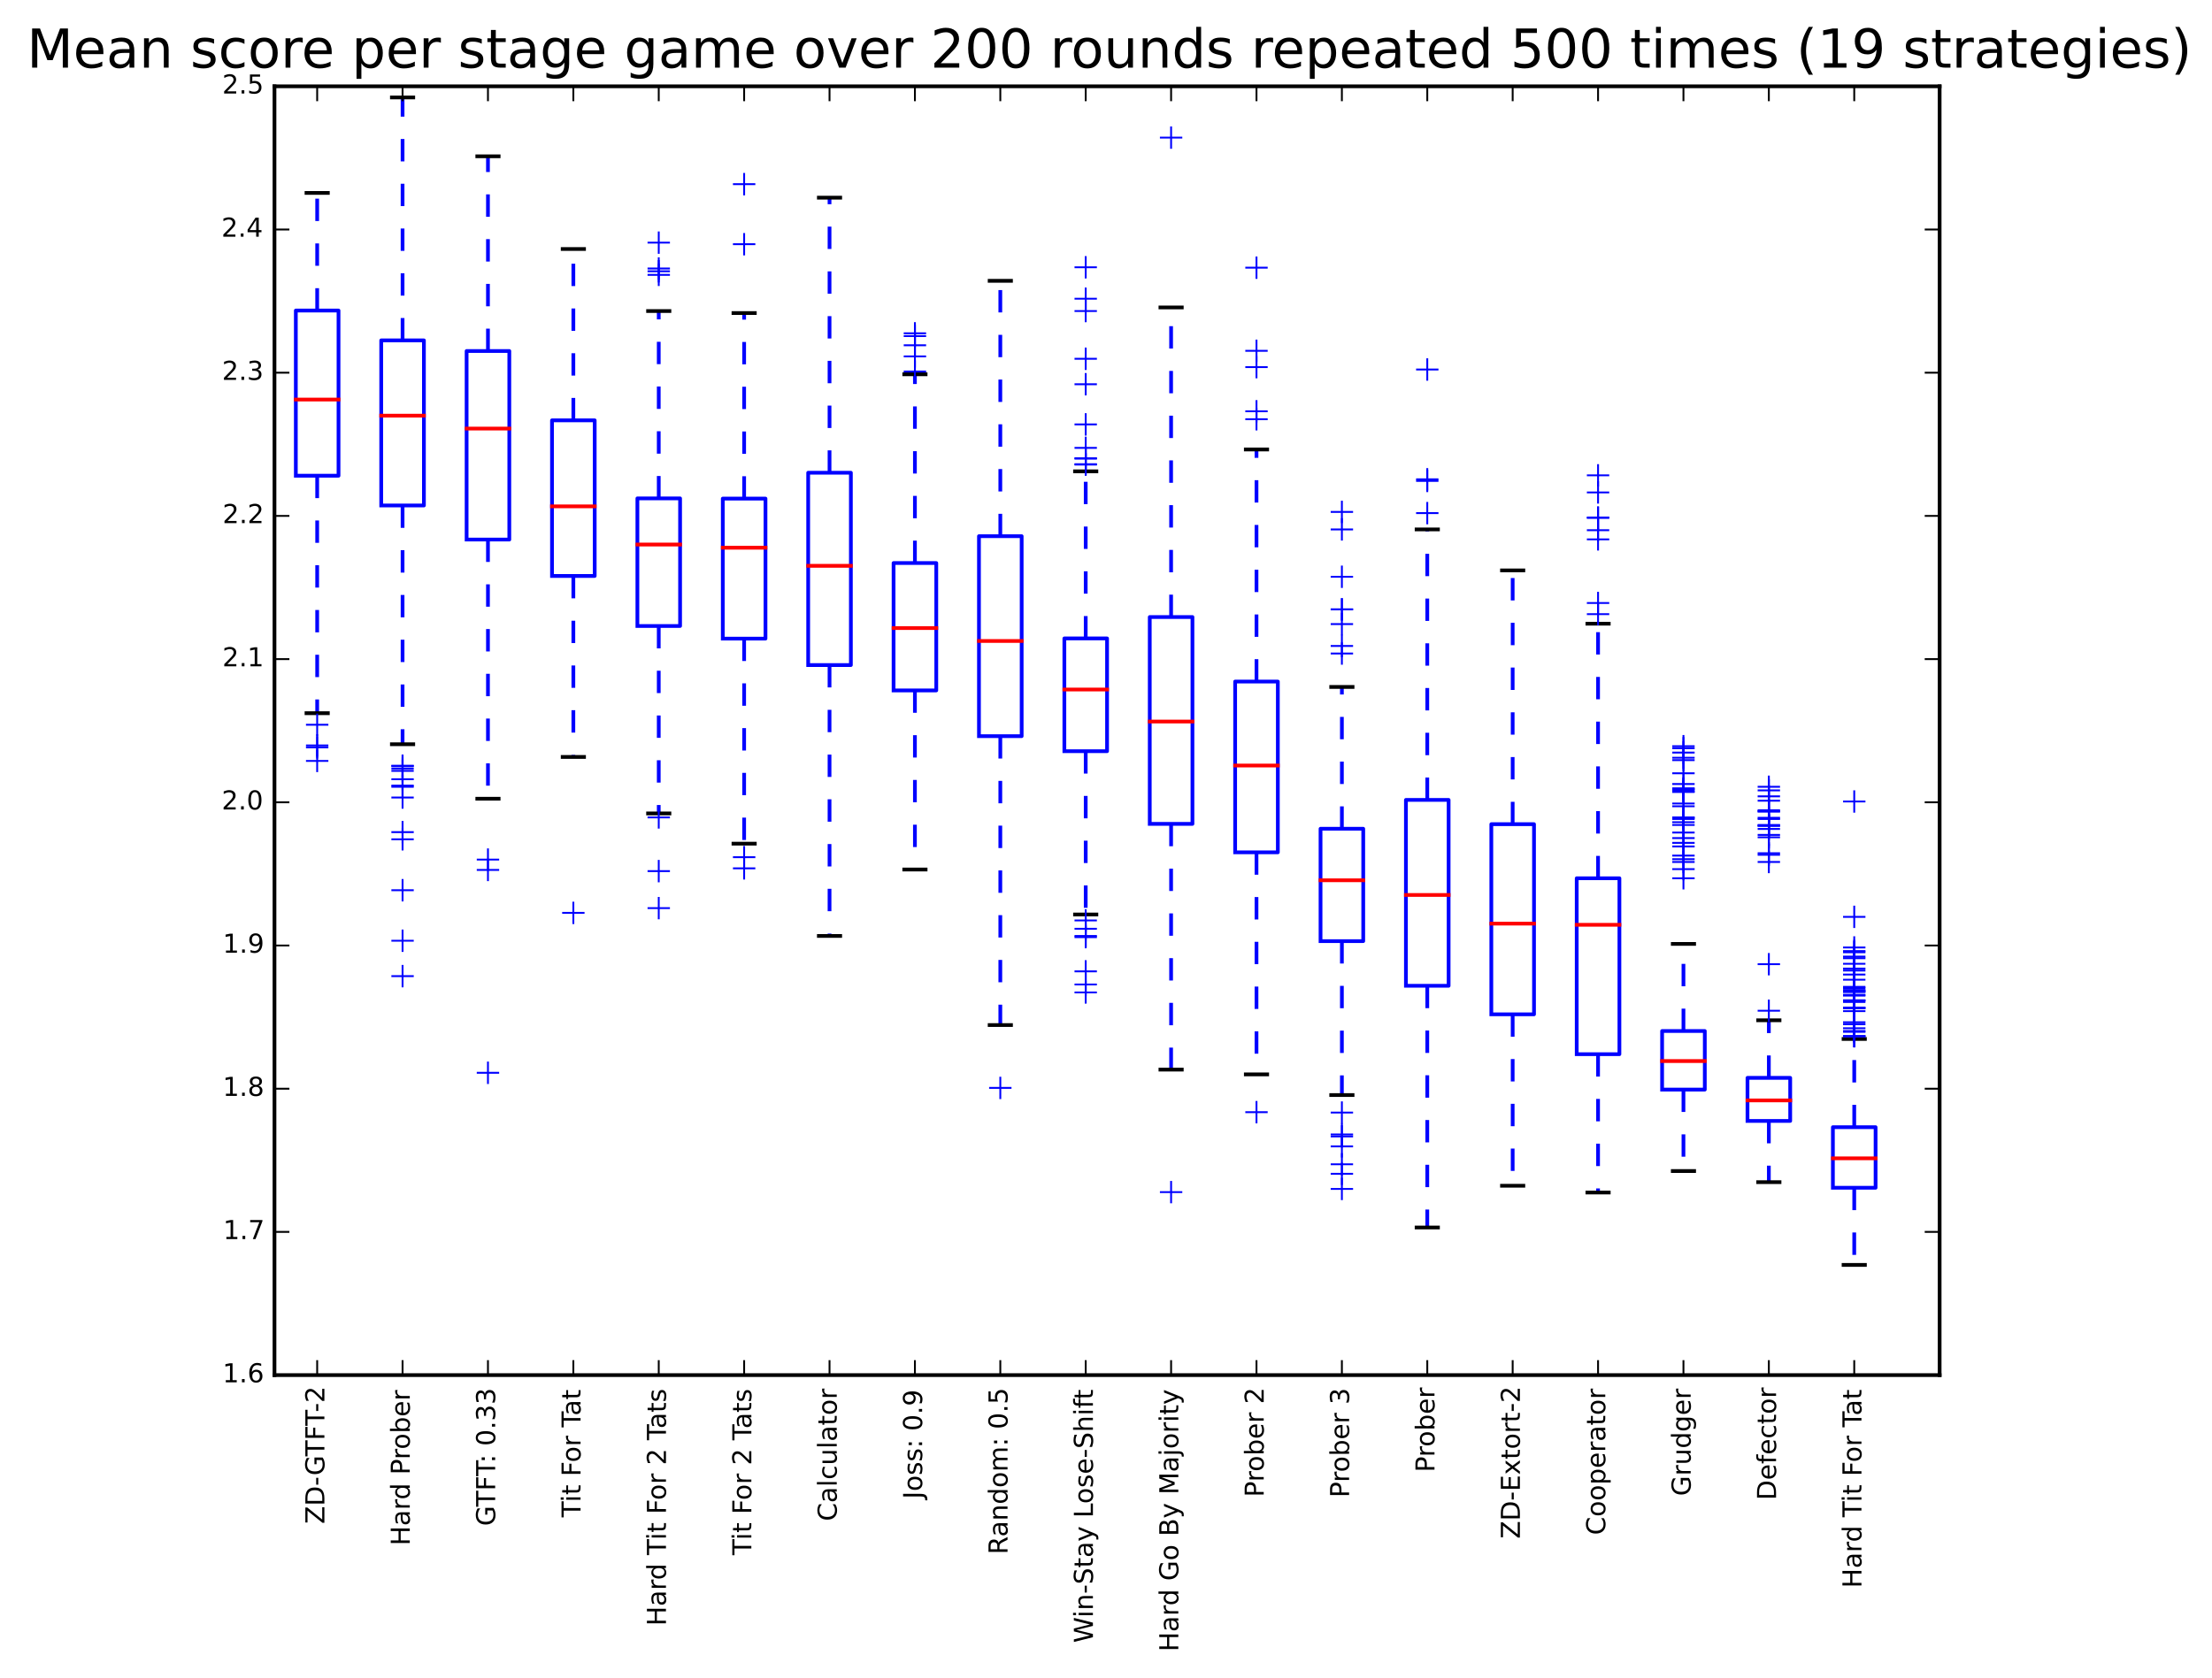 <?xml version="1.0" encoding="utf-8" standalone="no"?>
<!DOCTYPE svg PUBLIC "-//W3C//DTD SVG 1.1//EN"
  "http://www.w3.org/Graphics/SVG/1.1/DTD/svg11.dtd">
<!-- Created with matplotlib (http://matplotlib.org/) -->
<svg height="450pt" version="1.1" viewBox="0 0 593 450" width="593pt" xmlns="http://www.w3.org/2000/svg" xmlns:xlink="http://www.w3.org/1999/xlink">
 <defs>
  <style type="text/css">
*{stroke-linecap:butt;stroke-linejoin:round;}
  </style>
 </defs>
 <g id="figure_1">
  <g id="patch_1">
   <path d="
M0 450.08
L593.566 450.08
L593.566 0
L0 0
z
" style="fill:#ffffff;"/>
  </g>
  <g id="axes_1">
   <g id="patch_2">
    <path d="
M73.583 368.742
L519.983 368.742
L519.983 23.142
L73.583 23.142
z
" style="fill:#ffffff;"/>
   </g>
   <g id="line2d_1">
    <path clip-path="url(#p3c75b3e000)" d="
M79.306 127.568
L90.752 127.568
L90.752 83.275
L79.306 83.275
L79.306 127.568" style="fill:none;stroke:#0000ff;stroke-linecap:square;"/>
   </g>
   <g id="line2d_2">
    <path clip-path="url(#p3c75b3e000)" d="
M85.029 127.568
L85.029 191.248" style="fill:none;stroke:#0000ff;stroke-dasharray:6,6;stroke-dashoffset:0.0;"/>
   </g>
   <g id="line2d_3">
    <path clip-path="url(#p3c75b3e000)" d="
M85.029 83.275
L85.029 51.728" style="fill:none;stroke:#0000ff;stroke-dasharray:6,6;stroke-dashoffset:0.0;"/>
   </g>
   <g id="line2d_4">
    <path clip-path="url(#p3c75b3e000)" d="
M82.168 191.248
L87.891 191.248" style="fill:none;stroke:#000000;stroke-linecap:square;"/>
   </g>
   <g id="line2d_5">
    <path clip-path="url(#p3c75b3e000)" d="
M82.168 51.728
L87.891 51.728" style="fill:none;stroke:#000000;stroke-linecap:square;"/>
   </g>
   <g id="line2d_6">
    <path clip-path="url(#p3c75b3e000)" d="
M79.306 107.142
L90.752 107.142" style="fill:none;stroke:#ff0000;stroke-linecap:square;"/>
   </g>
   <g id="line2d_7">
    <defs>
     <path d="
M-3 0
L3 0
M0 3
L0 -3" id="md4acab13e0" style="stroke:#0000ff;stroke-width:0.5;"/>
    </defs>
    <g clip-path="url(#p3c75b3e000)">
     <use style="fill:#0000ff;stroke:#0000ff;stroke-width:0.5;" x="85.029" xlink:href="#md4acab13e0" y="204.048"/>
     <use style="fill:#0000ff;stroke:#0000ff;stroke-width:0.5;" x="85.029" xlink:href="#md4acab13e0" y="194.342"/>
     <use style="fill:#0000ff;stroke:#0000ff;stroke-width:0.5;" x="85.029" xlink:href="#md4acab13e0" y="200.422"/>
     <use style="fill:#0000ff;stroke:#0000ff;stroke-width:0.5;" x="85.029" xlink:href="#md4acab13e0" y="199.888"/>
    </g>
   </g>
   <g id="line2d_8">
    <path clip-path="url(#p3c75b3e000)" d="
M102.198 135.542
L113.644 135.542
L113.644 91.275
L102.198 91.275
L102.198 135.542" style="fill:none;stroke:#0000ff;stroke-linecap:square;"/>
   </g>
   <g id="line2d_9">
    <path clip-path="url(#p3c75b3e000)" d="
M107.921 135.542
L107.921 199.568" style="fill:none;stroke:#0000ff;stroke-dasharray:6,6;stroke-dashoffset:0.0;"/>
   </g>
   <g id="line2d_10">
    <path clip-path="url(#p3c75b3e000)" d="
M107.921 91.275
L107.921 26.128" style="fill:none;stroke:#0000ff;stroke-dasharray:6,6;stroke-dashoffset:0.0;"/>
   </g>
   <g id="line2d_11">
    <path clip-path="url(#p3c75b3e000)" d="
M105.06 199.568
L110.783 199.568" style="fill:none;stroke:#000000;stroke-linecap:square;"/>
   </g>
   <g id="line2d_12">
    <path clip-path="url(#p3c75b3e000)" d="
M105.06 26.128
L110.783 26.128" style="fill:none;stroke:#000000;stroke-linecap:square;"/>
   </g>
   <g id="line2d_13">
    <path clip-path="url(#p3c75b3e000)" d="
M102.198 111.462
L113.644 111.462" style="fill:none;stroke:#ff0000;stroke-linecap:square;"/>
   </g>
   <g id="line2d_14">
    <g clip-path="url(#p3c75b3e000)">
     <use style="fill:#0000ff;stroke:#0000ff;stroke-width:0.5;" x="107.921" xlink:href="#md4acab13e0" y="205.435"/>
     <use style="fill:#0000ff;stroke:#0000ff;stroke-width:0.5;" x="107.921" xlink:href="#md4acab13e0" y="225.062"/>
     <use style="fill:#0000ff;stroke:#0000ff;stroke-width:0.5;" x="107.921" xlink:href="#md4acab13e0" y="223.142"/>
     <use style="fill:#0000ff;stroke:#0000ff;stroke-width:0.5;" x="107.921" xlink:href="#md4acab13e0" y="238.715"/>
     <use style="fill:#0000ff;stroke:#0000ff;stroke-width:0.5;" x="107.921" xlink:href="#md4acab13e0" y="206.715"/>
     <use style="fill:#0000ff;stroke:#0000ff;stroke-width:0.5;" x="107.921" xlink:href="#md4acab13e0" y="213.862"/>
     <use style="fill:#0000ff;stroke:#0000ff;stroke-width:0.5;" x="107.921" xlink:href="#md4acab13e0" y="206.075"/>
     <use style="fill:#0000ff;stroke:#0000ff;stroke-width:0.5;" x="107.921" xlink:href="#md4acab13e0" y="210.662"/>
     <use style="fill:#0000ff;stroke:#0000ff;stroke-width:0.5;" x="107.921" xlink:href="#md4acab13e0" y="208.955"/>
     <use style="fill:#0000ff;stroke:#0000ff;stroke-width:0.5;" x="107.921" xlink:href="#md4acab13e0" y="205.328"/>
     <use style="fill:#0000ff;stroke:#0000ff;stroke-width:0.5;" x="107.921" xlink:href="#md4acab13e0" y="261.755"/>
     <use style="fill:#0000ff;stroke:#0000ff;stroke-width:0.5;" x="107.921" xlink:href="#md4acab13e0" y="252.262"/>
     <use style="fill:#0000ff;stroke:#0000ff;stroke-width:0.5;" x="107.921" xlink:href="#md4acab13e0" y="210.982"/>
    </g>
   </g>
   <g id="line2d_15">
    <path clip-path="url(#p3c75b3e000)" d="
M125.091 144.688
L136.537 144.688
L136.537 94.128
L125.091 94.128
L125.091 144.688" style="fill:none;stroke:#0000ff;stroke-linecap:square;"/>
   </g>
   <g id="line2d_16">
    <path clip-path="url(#p3c75b3e000)" d="
M130.814 144.688
L130.814 214.182" style="fill:none;stroke:#0000ff;stroke-dasharray:6,6;stroke-dashoffset:0.0;"/>
   </g>
   <g id="line2d_17">
    <path clip-path="url(#p3c75b3e000)" d="
M130.814 94.128
L130.814 41.915" style="fill:none;stroke:#0000ff;stroke-dasharray:6,6;stroke-dashoffset:0.0;"/>
   </g>
   <g id="line2d_18">
    <path clip-path="url(#p3c75b3e000)" d="
M127.952 214.182
L133.675 214.182" style="fill:none;stroke:#000000;stroke-linecap:square;"/>
   </g>
   <g id="line2d_19">
    <path clip-path="url(#p3c75b3e000)" d="
M127.952 41.915
L133.675 41.915" style="fill:none;stroke:#000000;stroke-linecap:square;"/>
   </g>
   <g id="line2d_20">
    <path clip-path="url(#p3c75b3e000)" d="
M125.091 114.928
L136.537 114.928" style="fill:none;stroke:#ff0000;stroke-linecap:square;"/>
   </g>
   <g id="line2d_21">
    <g clip-path="url(#p3c75b3e000)">
     <use style="fill:#0000ff;stroke:#0000ff;stroke-width:0.5;" x="130.814" xlink:href="#md4acab13e0" y="287.675"/>
     <use style="fill:#0000ff;stroke:#0000ff;stroke-width:0.5;" x="130.814" xlink:href="#md4acab13e0" y="233.275"/>
     <use style="fill:#0000ff;stroke:#0000ff;stroke-width:0.5;" x="130.814" xlink:href="#md4acab13e0" y="230.502"/>
    </g>
   </g>
   <g id="line2d_22">
    <path clip-path="url(#p3c75b3e000)" d="
M147.983 154.448
L159.429 154.448
L159.429 112.715
L147.983 112.715
L147.983 154.448" style="fill:none;stroke:#0000ff;stroke-linecap:square;"/>
   </g>
   <g id="line2d_23">
    <path clip-path="url(#p3c75b3e000)" d="
M153.706 154.448
L153.706 202.982" style="fill:none;stroke:#0000ff;stroke-dasharray:6,6;stroke-dashoffset:0.0;"/>
   </g>
   <g id="line2d_24">
    <path clip-path="url(#p3c75b3e000)" d="
M153.706 112.715
L153.706 66.768" style="fill:none;stroke:#0000ff;stroke-dasharray:6,6;stroke-dashoffset:0.0;"/>
   </g>
   <g id="line2d_25">
    <path clip-path="url(#p3c75b3e000)" d="
M150.844 202.982
L156.567 202.982" style="fill:none;stroke:#000000;stroke-linecap:square;"/>
   </g>
   <g id="line2d_26">
    <path clip-path="url(#p3c75b3e000)" d="
M150.844 66.768
L156.567 66.768" style="fill:none;stroke:#000000;stroke-linecap:square;"/>
   </g>
   <g id="line2d_27">
    <path clip-path="url(#p3c75b3e000)" d="
M147.983 135.782
L159.429 135.782" style="fill:none;stroke:#ff0000;stroke-linecap:square;"/>
   </g>
   <g id="line2d_28">
    <g clip-path="url(#p3c75b3e000)">
     <use style="fill:#0000ff;stroke:#0000ff;stroke-width:0.5;" x="153.706" xlink:href="#md4acab13e0" y="244.795"/>
    </g>
   </g>
   <g id="line2d_29">
    <path clip-path="url(#p3c75b3e000)" d="
M170.875 167.862
L182.321 167.862
L182.321 133.648
L170.875 133.648
L170.875 167.862" style="fill:none;stroke:#0000ff;stroke-linecap:square;"/>
   </g>
   <g id="line2d_30">
    <path clip-path="url(#p3c75b3e000)" d="
M176.598 167.862
L176.598 218.128" style="fill:none;stroke:#0000ff;stroke-dasharray:6,6;stroke-dashoffset:0.0;"/>
   </g>
   <g id="line2d_31">
    <path clip-path="url(#p3c75b3e000)" d="
M176.598 133.648
L176.598 83.408" style="fill:none;stroke:#0000ff;stroke-dasharray:6,6;stroke-dashoffset:0.0;"/>
   </g>
   <g id="line2d_32">
    <path clip-path="url(#p3c75b3e000)" d="
M173.737 218.128
L179.46 218.128" style="fill:none;stroke:#000000;stroke-linecap:square;"/>
   </g>
   <g id="line2d_33">
    <path clip-path="url(#p3c75b3e000)" d="
M173.737 83.408
L179.46 83.408" style="fill:none;stroke:#000000;stroke-linecap:square;"/>
   </g>
   <g id="line2d_34">
    <path clip-path="url(#p3c75b3e000)" d="
M170.875 146.022
L182.321 146.022" style="fill:none;stroke:#ff0000;stroke-linecap:square;"/>
   </g>
   <g id="line2d_35">
    <g clip-path="url(#p3c75b3e000)">
     <use style="fill:#0000ff;stroke:#0000ff;stroke-width:0.5;" x="176.598" xlink:href="#md4acab13e0" y="233.595"/>
     <use style="fill:#0000ff;stroke:#0000ff;stroke-width:0.5;" x="176.598" xlink:href="#md4acab13e0" y="243.515"/>
     <use style="fill:#0000ff;stroke:#0000ff;stroke-width:0.5;" x="176.598" xlink:href="#md4acab13e0" y="219.195"/>
     <use style="fill:#0000ff;stroke:#0000ff;stroke-width:0.5;" x="176.598" xlink:href="#md4acab13e0" y="65.062"/>
     <use style="fill:#0000ff;stroke:#0000ff;stroke-width:0.5;" x="176.598" xlink:href="#md4acab13e0" y="73.702"/>
     <use style="fill:#0000ff;stroke:#0000ff;stroke-width:0.5;" x="176.598" xlink:href="#md4acab13e0" y="72.742"/>
     <use style="fill:#0000ff;stroke:#0000ff;stroke-width:0.5;" x="176.598" xlink:href="#md4acab13e0" y="71.995"/>
    </g>
   </g>
   <g id="line2d_36">
    <path clip-path="url(#p3c75b3e000)" d="
M193.767 171.248
L205.214 171.248
L205.214 133.702
L193.767 133.702
L193.767 171.248" style="fill:none;stroke:#0000ff;stroke-linecap:square;"/>
   </g>
   <g id="line2d_37">
    <path clip-path="url(#p3c75b3e000)" d="
M199.491 171.248
L199.491 226.235" style="fill:none;stroke:#0000ff;stroke-dasharray:6,6;stroke-dashoffset:0.0;"/>
   </g>
   <g id="line2d_38">
    <path clip-path="url(#p3c75b3e000)" d="
M199.491 133.702
L199.491 83.942" style="fill:none;stroke:#0000ff;stroke-dasharray:6,6;stroke-dashoffset:0.0;"/>
   </g>
   <g id="line2d_39">
    <path clip-path="url(#p3c75b3e000)" d="
M196.629 226.235
L202.352 226.235" style="fill:none;stroke:#000000;stroke-linecap:square;"/>
   </g>
   <g id="line2d_40">
    <path clip-path="url(#p3c75b3e000)" d="
M196.629 83.942
L202.352 83.942" style="fill:none;stroke:#000000;stroke-linecap:square;"/>
   </g>
   <g id="line2d_41">
    <path clip-path="url(#p3c75b3e000)" d="
M193.767 146.875
L205.214 146.875" style="fill:none;stroke:#ff0000;stroke-linecap:square;"/>
   </g>
   <g id="line2d_42">
    <g clip-path="url(#p3c75b3e000)">
     <use style="fill:#0000ff;stroke:#0000ff;stroke-width:0.5;" x="199.491" xlink:href="#md4acab13e0" y="229.862"/>
     <use style="fill:#0000ff;stroke:#0000ff;stroke-width:0.5;" x="199.491" xlink:href="#md4acab13e0" y="232.848"/>
     <use style="fill:#0000ff;stroke:#0000ff;stroke-width:0.5;" x="199.491" xlink:href="#md4acab13e0" y="65.488"/>
     <use style="fill:#0000ff;stroke:#0000ff;stroke-width:0.5;" x="199.491" xlink:href="#md4acab13e0" y="49.382"/>
    </g>
   </g>
   <g id="line2d_43">
    <path clip-path="url(#p3c75b3e000)" d="
M216.66 178.342
L228.106 178.342
L228.106 126.768
L216.66 126.768
L216.66 178.342" style="fill:none;stroke:#0000ff;stroke-linecap:square;"/>
   </g>
   <g id="line2d_44">
    <path clip-path="url(#p3c75b3e000)" d="
M222.383 178.342
L222.383 250.982" style="fill:none;stroke:#0000ff;stroke-dasharray:6,6;stroke-dashoffset:0.0;"/>
   </g>
   <g id="line2d_45">
    <path clip-path="url(#p3c75b3e000)" d="
M222.383 126.768
L222.383 53.008" style="fill:none;stroke:#0000ff;stroke-dasharray:6,6;stroke-dashoffset:0.0;"/>
   </g>
   <g id="line2d_46">
    <path clip-path="url(#p3c75b3e000)" d="
M219.521 250.982
L225.244 250.982" style="fill:none;stroke:#000000;stroke-linecap:square;"/>
   </g>
   <g id="line2d_47">
    <path clip-path="url(#p3c75b3e000)" d="
M219.521 53.008
L225.244 53.008" style="fill:none;stroke:#000000;stroke-linecap:square;"/>
   </g>
   <g id="line2d_48">
    <path clip-path="url(#p3c75b3e000)" d="
M216.66 151.728
L228.106 151.728" style="fill:none;stroke:#ff0000;stroke-linecap:square;"/>
   </g>
   <g id="line2d_49"/>
   <g id="line2d_50">
    <path clip-path="url(#p3c75b3e000)" d="
M239.552 185.142
L250.998 185.142
L250.998 150.982
L239.552 150.982
L239.552 185.142" style="fill:none;stroke:#0000ff;stroke-linecap:square;"/>
   </g>
   <g id="line2d_51">
    <path clip-path="url(#p3c75b3e000)" d="
M245.275 185.142
L245.275 233.168" style="fill:none;stroke:#0000ff;stroke-dasharray:6,6;stroke-dashoffset:0.0;"/>
   </g>
   <g id="line2d_52">
    <path clip-path="url(#p3c75b3e000)" d="
M245.275 150.982
L245.275 100.368" style="fill:none;stroke:#0000ff;stroke-dasharray:6,6;stroke-dashoffset:0.0;"/>
   </g>
   <g id="line2d_53">
    <path clip-path="url(#p3c75b3e000)" d="
M242.414 233.168
L248.137 233.168" style="fill:none;stroke:#000000;stroke-linecap:square;"/>
   </g>
   <g id="line2d_54">
    <path clip-path="url(#p3c75b3e000)" d="
M242.414 100.368
L248.137 100.368" style="fill:none;stroke:#000000;stroke-linecap:square;"/>
   </g>
   <g id="line2d_55">
    <path clip-path="url(#p3c75b3e000)" d="
M239.552 168.422
L250.998 168.422" style="fill:none;stroke:#ff0000;stroke-linecap:square;"/>
   </g>
   <g id="line2d_56">
    <g clip-path="url(#p3c75b3e000)">
     <use style="fill:#0000ff;stroke:#0000ff;stroke-width:0.5;" x="245.275" xlink:href="#md4acab13e0" y="90.128"/>
     <use style="fill:#0000ff;stroke:#0000ff;stroke-width:0.5;" x="245.275" xlink:href="#md4acab13e0" y="92.582"/>
     <use style="fill:#0000ff;stroke:#0000ff;stroke-width:0.5;" x="245.275" xlink:href="#md4acab13e0" y="95.568"/>
     <use style="fill:#0000ff;stroke:#0000ff;stroke-width:0.5;" x="245.275" xlink:href="#md4acab13e0" y="99.622"/>
     <use style="fill:#0000ff;stroke:#0000ff;stroke-width:0.5;" x="245.275" xlink:href="#md4acab13e0" y="89.382"/>
    </g>
   </g>
   <g id="line2d_57">
    <path clip-path="url(#p3c75b3e000)" d="
M262.444 197.408
L273.891 197.408
L273.891 143.782
L262.444 143.782
L262.444 197.408" style="fill:none;stroke:#0000ff;stroke-linecap:square;"/>
   </g>
   <g id="line2d_58">
    <path clip-path="url(#p3c75b3e000)" d="
M268.167 197.408
L268.167 274.875" style="fill:none;stroke:#0000ff;stroke-dasharray:6,6;stroke-dashoffset:0.0;"/>
   </g>
   <g id="line2d_59">
    <path clip-path="url(#p3c75b3e000)" d="
M268.167 143.782
L268.167 75.302" style="fill:none;stroke:#0000ff;stroke-dasharray:6,6;stroke-dashoffset:0.0;"/>
   </g>
   <g id="line2d_60">
    <path clip-path="url(#p3c75b3e000)" d="
M265.306 274.875
L271.029 274.875" style="fill:none;stroke:#000000;stroke-linecap:square;"/>
   </g>
   <g id="line2d_61">
    <path clip-path="url(#p3c75b3e000)" d="
M265.306 75.302
L271.029 75.302" style="fill:none;stroke:#000000;stroke-linecap:square;"/>
   </g>
   <g id="line2d_62">
    <path clip-path="url(#p3c75b3e000)" d="
M262.444 171.888
L273.891 171.888" style="fill:none;stroke:#ff0000;stroke-linecap:square;"/>
   </g>
   <g id="line2d_63">
    <g clip-path="url(#p3c75b3e000)">
     <use style="fill:#0000ff;stroke:#0000ff;stroke-width:0.5;" x="268.167" xlink:href="#md4acab13e0" y="291.728"/>
    </g>
   </g>
   <g id="line2d_64">
    <path clip-path="url(#p3c75b3e000)" d="
M285.337 201.435
L296.783 201.435
L296.783 171.195
L285.337 171.195
L285.337 201.435" style="fill:none;stroke:#0000ff;stroke-linecap:square;"/>
   </g>
   <g id="line2d_65">
    <path clip-path="url(#p3c75b3e000)" d="
M291.06 201.435
L291.06 245.222" style="fill:none;stroke:#0000ff;stroke-dasharray:6,6;stroke-dashoffset:0.0;"/>
   </g>
   <g id="line2d_66">
    <path clip-path="url(#p3c75b3e000)" d="
M291.06 171.195
L291.06 126.395" style="fill:none;stroke:#0000ff;stroke-dasharray:6,6;stroke-dashoffset:0.0;"/>
   </g>
   <g id="line2d_67">
    <path clip-path="url(#p3c75b3e000)" d="
M288.198 245.222
L293.921 245.222" style="fill:none;stroke:#000000;stroke-linecap:square;"/>
   </g>
   <g id="line2d_68">
    <path clip-path="url(#p3c75b3e000)" d="
M288.198 126.395
L293.921 126.395" style="fill:none;stroke:#000000;stroke-linecap:square;"/>
   </g>
   <g id="line2d_69">
    <path clip-path="url(#p3c75b3e000)" d="
M285.337 184.902
L296.783 184.902" style="fill:none;stroke:#ff0000;stroke-linecap:square;"/>
   </g>
   <g id="line2d_70">
    <g clip-path="url(#p3c75b3e000)">
     <use style="fill:#0000ff;stroke:#0000ff;stroke-width:0.5;" x="291.06" xlink:href="#md4acab13e0" y="260.475"/>
     <use style="fill:#0000ff;stroke:#0000ff;stroke-width:0.5;" x="291.06" xlink:href="#md4acab13e0" y="250.982"/>
     <use style="fill:#0000ff;stroke:#0000ff;stroke-width:0.5;" x="291.06" xlink:href="#md4acab13e0" y="263.995"/>
     <use style="fill:#0000ff;stroke:#0000ff;stroke-width:0.5;" x="291.06" xlink:href="#md4acab13e0" y="246.822"/>
     <use style="fill:#0000ff;stroke:#0000ff;stroke-width:0.5;" x="291.06" xlink:href="#md4acab13e0" y="251.302"/>
     <use style="fill:#0000ff;stroke:#0000ff;stroke-width:0.5;" x="291.06" xlink:href="#md4acab13e0" y="266.128"/>
     <use style="fill:#0000ff;stroke:#0000ff;stroke-width:0.5;" x="291.06" xlink:href="#md4acab13e0" y="249.062"/>
     <use style="fill:#0000ff;stroke:#0000ff;stroke-width:0.5;" x="291.06" xlink:href="#md4acab13e0" y="83.408"/>
     <use style="fill:#0000ff;stroke:#0000ff;stroke-width:0.5;" x="291.06" xlink:href="#md4acab13e0" y="113.808"/>
     <use style="fill:#0000ff;stroke:#0000ff;stroke-width:0.5;" x="291.06" xlink:href="#md4acab13e0" y="71.675"/>
     <use style="fill:#0000ff;stroke:#0000ff;stroke-width:0.5;" x="291.06" xlink:href="#md4acab13e0" y="96.208"/>
     <use style="fill:#0000ff;stroke:#0000ff;stroke-width:0.5;" x="291.06" xlink:href="#md4acab13e0" y="80.102"/>
     <use style="fill:#0000ff;stroke:#0000ff;stroke-width:0.5;" x="291.06" xlink:href="#md4acab13e0" y="120.102"/>
     <use style="fill:#0000ff;stroke:#0000ff;stroke-width:0.5;" x="291.06" xlink:href="#md4acab13e0" y="122.875"/>
     <use style="fill:#0000ff;stroke:#0000ff;stroke-width:0.5;" x="291.06" xlink:href="#md4acab13e0" y="103.035"/>
     <use style="fill:#0000ff;stroke:#0000ff;stroke-width:0.5;" x="291.06" xlink:href="#md4acab13e0" y="124.582"/>
     <use style="fill:#0000ff;stroke:#0000ff;stroke-width:0.5;" x="291.06" xlink:href="#md4acab13e0" y="124.475"/>
     <use style="fill:#0000ff;stroke:#0000ff;stroke-width:0.5;" x="291.06" xlink:href="#md4acab13e0" y="122.982"/>
    </g>
   </g>
   <g id="line2d_71">
    <path clip-path="url(#p3c75b3e000)" d="
M308.229 220.928
L319.675 220.928
L319.675 165.462
L308.229 165.462
L308.229 220.928" style="fill:none;stroke:#0000ff;stroke-linecap:square;"/>
   </g>
   <g id="line2d_72">
    <path clip-path="url(#p3c75b3e000)" d="
M313.952 220.928
L313.952 286.822" style="fill:none;stroke:#0000ff;stroke-dasharray:6,6;stroke-dashoffset:0.0;"/>
   </g>
   <g id="line2d_73">
    <path clip-path="url(#p3c75b3e000)" d="
M313.952 165.462
L313.952 82.448" style="fill:none;stroke:#0000ff;stroke-dasharray:6,6;stroke-dashoffset:0.0;"/>
   </g>
   <g id="line2d_74">
    <path clip-path="url(#p3c75b3e000)" d="
M311.091 286.822
L316.814 286.822" style="fill:none;stroke:#000000;stroke-linecap:square;"/>
   </g>
   <g id="line2d_75">
    <path clip-path="url(#p3c75b3e000)" d="
M311.091 82.448
L316.814 82.448" style="fill:none;stroke:#000000;stroke-linecap:square;"/>
   </g>
   <g id="line2d_76">
    <path clip-path="url(#p3c75b3e000)" d="
M308.229 193.488
L319.675 193.488" style="fill:none;stroke:#ff0000;stroke-linecap:square;"/>
   </g>
   <g id="line2d_77">
    <g clip-path="url(#p3c75b3e000)">
     <use style="fill:#0000ff;stroke:#0000ff;stroke-width:0.5;" x="313.952" xlink:href="#md4acab13e0" y="319.675"/>
     <use style="fill:#0000ff;stroke:#0000ff;stroke-width:0.5;" x="313.952" xlink:href="#md4acab13e0" y="36.902"/>
    </g>
   </g>
   <g id="line2d_78">
    <path clip-path="url(#p3c75b3e000)" d="
M331.121 228.555
L342.567 228.555
L342.567 182.768
L331.121 182.768
L331.121 228.555" style="fill:none;stroke:#0000ff;stroke-linecap:square;"/>
   </g>
   <g id="line2d_79">
    <path clip-path="url(#p3c75b3e000)" d="
M336.844 228.555
L336.844 288.102" style="fill:none;stroke:#0000ff;stroke-dasharray:6,6;stroke-dashoffset:0.0;"/>
   </g>
   <g id="line2d_80">
    <path clip-path="url(#p3c75b3e000)" d="
M336.844 182.768
L336.844 120.528" style="fill:none;stroke:#0000ff;stroke-dasharray:6,6;stroke-dashoffset:0.0;"/>
   </g>
   <g id="line2d_81">
    <path clip-path="url(#p3c75b3e000)" d="
M333.983 288.102
L339.706 288.102" style="fill:none;stroke:#000000;stroke-linecap:square;"/>
   </g>
   <g id="line2d_82">
    <path clip-path="url(#p3c75b3e000)" d="
M333.983 120.528
L339.706 120.528" style="fill:none;stroke:#000000;stroke-linecap:square;"/>
   </g>
   <g id="line2d_83">
    <path clip-path="url(#p3c75b3e000)" d="
M331.121 205.275
L342.567 205.275" style="fill:none;stroke:#ff0000;stroke-linecap:square;"/>
   </g>
   <g id="line2d_84">
    <g clip-path="url(#p3c75b3e000)">
     <use style="fill:#0000ff;stroke:#0000ff;stroke-width:0.5;" x="336.844" xlink:href="#md4acab13e0" y="298.235"/>
     <use style="fill:#0000ff;stroke:#0000ff;stroke-width:0.5;" x="336.844" xlink:href="#md4acab13e0" y="94.075"/>
     <use style="fill:#0000ff;stroke:#0000ff;stroke-width:0.5;" x="336.844" xlink:href="#md4acab13e0" y="98.448"/>
     <use style="fill:#0000ff;stroke:#0000ff;stroke-width:0.5;" x="336.844" xlink:href="#md4acab13e0" y="71.782"/>
     <use style="fill:#0000ff;stroke:#0000ff;stroke-width:0.5;" x="336.844" xlink:href="#md4acab13e0" y="110.288"/>
     <use style="fill:#0000ff;stroke:#0000ff;stroke-width:0.5;" x="336.844" xlink:href="#md4acab13e0" y="112.422"/>
    </g>
   </g>
   <g id="line2d_85">
    <path clip-path="url(#p3c75b3e000)" d="
M354.014 252.368
L365.46 252.368
L365.46 222.235
L354.014 222.235
L354.014 252.368" style="fill:none;stroke:#0000ff;stroke-linecap:square;"/>
   </g>
   <g id="line2d_86">
    <path clip-path="url(#p3c75b3e000)" d="
M359.737 252.368
L359.737 293.648" style="fill:none;stroke:#0000ff;stroke-dasharray:6,6;stroke-dashoffset:0.0;"/>
   </g>
   <g id="line2d_87">
    <path clip-path="url(#p3c75b3e000)" d="
M359.737 222.235
L359.737 184.208" style="fill:none;stroke:#0000ff;stroke-dasharray:6,6;stroke-dashoffset:0.0;"/>
   </g>
   <g id="line2d_88">
    <path clip-path="url(#p3c75b3e000)" d="
M356.875 293.648
L362.598 293.648" style="fill:none;stroke:#000000;stroke-linecap:square;"/>
   </g>
   <g id="line2d_89">
    <path clip-path="url(#p3c75b3e000)" d="
M356.875 184.208
L362.598 184.208" style="fill:none;stroke:#000000;stroke-linecap:square;"/>
   </g>
   <g id="line2d_90">
    <path clip-path="url(#p3c75b3e000)" d="
M354.014 236.048
L365.46 236.048" style="fill:none;stroke:#ff0000;stroke-linecap:square;"/>
   </g>
   <g id="line2d_91">
    <g clip-path="url(#p3c75b3e000)">
     <use style="fill:#0000ff;stroke:#0000ff;stroke-width:0.5;" x="359.737" xlink:href="#md4acab13e0" y="304.742"/>
     <use style="fill:#0000ff;stroke:#0000ff;stroke-width:0.5;" x="359.737" xlink:href="#md4acab13e0" y="298.342"/>
     <use style="fill:#0000ff;stroke:#0000ff;stroke-width:0.5;" x="359.737" xlink:href="#md4acab13e0" y="312.208"/>
     <use style="fill:#0000ff;stroke:#0000ff;stroke-width:0.5;" x="359.737" xlink:href="#md4acab13e0" y="307.408"/>
     <use style="fill:#0000ff;stroke:#0000ff;stroke-width:0.5;" x="359.737" xlink:href="#md4acab13e0" y="304.208"/>
     <use style="fill:#0000ff;stroke:#0000ff;stroke-width:0.5;" x="359.737" xlink:href="#md4acab13e0" y="314.768"/>
     <use style="fill:#0000ff;stroke:#0000ff;stroke-width:0.5;" x="359.737" xlink:href="#md4acab13e0" y="318.822"/>
     <use style="fill:#0000ff;stroke:#0000ff;stroke-width:0.5;" x="359.737" xlink:href="#md4acab13e0" y="154.662"/>
     <use style="fill:#0000ff;stroke:#0000ff;stroke-width:0.5;" x="359.737" xlink:href="#md4acab13e0" y="163.408"/>
     <use style="fill:#0000ff;stroke:#0000ff;stroke-width:0.5;" x="359.737" xlink:href="#md4acab13e0" y="141.968"/>
     <use style="fill:#0000ff;stroke:#0000ff;stroke-width:0.5;" x="359.737" xlink:href="#md4acab13e0" y="137.275"/>
     <use style="fill:#0000ff;stroke:#0000ff;stroke-width:0.5;" x="359.737" xlink:href="#md4acab13e0" y="167.355"/>
     <use style="fill:#0000ff;stroke:#0000ff;stroke-width:0.5;" x="359.737" xlink:href="#md4acab13e0" y="175.248"/>
     <use style="fill:#0000ff;stroke:#0000ff;stroke-width:0.5;" x="359.737" xlink:href="#md4acab13e0" y="173.222"/>
     <use style="fill:#0000ff;stroke:#0000ff;stroke-width:0.5;" x="359.737" xlink:href="#md4acab13e0" y="163.408"/>
    </g>
   </g>
   <g id="line2d_92">
    <path clip-path="url(#p3c75b3e000)" d="
M376.906 264.342
L388.352 264.342
L388.352 214.502
L376.906 214.502
L376.906 264.342" style="fill:none;stroke:#0000ff;stroke-linecap:square;"/>
   </g>
   <g id="line2d_93">
    <path clip-path="url(#p3c75b3e000)" d="
M382.629 264.342
L382.629 329.168" style="fill:none;stroke:#0000ff;stroke-dasharray:6,6;stroke-dashoffset:0.0;"/>
   </g>
   <g id="line2d_94">
    <path clip-path="url(#p3c75b3e000)" d="
M382.629 214.502
L382.629 141.968" style="fill:none;stroke:#0000ff;stroke-dasharray:6,6;stroke-dashoffset:0.0;"/>
   </g>
   <g id="line2d_95">
    <path clip-path="url(#p3c75b3e000)" d="
M379.767 329.168
L385.491 329.168" style="fill:none;stroke:#000000;stroke-linecap:square;"/>
   </g>
   <g id="line2d_96">
    <path clip-path="url(#p3c75b3e000)" d="
M379.767 141.968
L385.491 141.968" style="fill:none;stroke:#000000;stroke-linecap:square;"/>
   </g>
   <g id="line2d_97">
    <path clip-path="url(#p3c75b3e000)" d="
M376.906 239.995
L388.352 239.995" style="fill:none;stroke:#ff0000;stroke-linecap:square;"/>
   </g>
   <g id="line2d_98">
    <g clip-path="url(#p3c75b3e000)">
     <use style="fill:#0000ff;stroke:#0000ff;stroke-width:0.5;" x="382.629" xlink:href="#md4acab13e0" y="137.595"/>
     <use style="fill:#0000ff;stroke:#0000ff;stroke-width:0.5;" x="382.629" xlink:href="#md4acab13e0" y="99.088"/>
     <use style="fill:#0000ff;stroke:#0000ff;stroke-width:0.5;" x="382.629" xlink:href="#md4acab13e0" y="128.955"/>
     <use style="fill:#0000ff;stroke:#0000ff;stroke-width:0.5;" x="382.629" xlink:href="#md4acab13e0" y="128.528"/>
    </g>
   </g>
   <g id="line2d_99">
    <path clip-path="url(#p3c75b3e000)" d="
M399.798 271.995
L411.244 271.995
L411.244 221.008
L399.798 221.008
L399.798 271.995" style="fill:none;stroke:#0000ff;stroke-linecap:square;"/>
   </g>
   <g id="line2d_100">
    <path clip-path="url(#p3c75b3e000)" d="
M405.521 271.995
L405.521 317.968" style="fill:none;stroke:#0000ff;stroke-dasharray:6,6;stroke-dashoffset:0.0;"/>
   </g>
   <g id="line2d_101">
    <path clip-path="url(#p3c75b3e000)" d="
M405.521 221.008
L405.521 152.955" style="fill:none;stroke:#0000ff;stroke-dasharray:6,6;stroke-dashoffset:0.0;"/>
   </g>
   <g id="line2d_102">
    <path clip-path="url(#p3c75b3e000)" d="
M402.66 317.968
L408.383 317.968" style="fill:none;stroke:#000000;stroke-linecap:square;"/>
   </g>
   <g id="line2d_103">
    <path clip-path="url(#p3c75b3e000)" d="
M402.66 152.955
L408.383 152.955" style="fill:none;stroke:#000000;stroke-linecap:square;"/>
   </g>
   <g id="line2d_104">
    <path clip-path="url(#p3c75b3e000)" d="
M399.798 247.675
L411.244 247.675" style="fill:none;stroke:#ff0000;stroke-linecap:square;"/>
   </g>
   <g id="line2d_105"/>
   <g id="line2d_106">
    <path clip-path="url(#p3c75b3e000)" d="
M422.691 282.688
L434.137 282.688
L434.137 235.515
L422.691 235.515
L422.691 282.688" style="fill:none;stroke:#0000ff;stroke-linecap:square;"/>
   </g>
   <g id="line2d_107">
    <path clip-path="url(#p3c75b3e000)" d="
M428.414 282.688
L428.414 319.782" style="fill:none;stroke:#0000ff;stroke-dasharray:6,6;stroke-dashoffset:0.0;"/>
   </g>
   <g id="line2d_108">
    <path clip-path="url(#p3c75b3e000)" d="
M428.414 235.515
L428.414 167.248" style="fill:none;stroke:#0000ff;stroke-dasharray:6,6;stroke-dashoffset:0.0;"/>
   </g>
   <g id="line2d_109">
    <path clip-path="url(#p3c75b3e000)" d="
M425.552 319.782
L431.275 319.782" style="fill:none;stroke:#000000;stroke-linecap:square;"/>
   </g>
   <g id="line2d_110">
    <path clip-path="url(#p3c75b3e000)" d="
M425.552 167.248
L431.275 167.248" style="fill:none;stroke:#000000;stroke-linecap:square;"/>
   </g>
   <g id="line2d_111">
    <path clip-path="url(#p3c75b3e000)" d="
M422.691 247.995
L434.137 247.995" style="fill:none;stroke:#ff0000;stroke-linecap:square;"/>
   </g>
   <g id="line2d_112">
    <g clip-path="url(#p3c75b3e000)">
     <use style="fill:#0000ff;stroke:#0000ff;stroke-width:0.5;" x="428.414" xlink:href="#md4acab13e0" y="161.702"/>
     <use style="fill:#0000ff;stroke:#0000ff;stroke-width:0.5;" x="428.414" xlink:href="#md4acab13e0" y="138.875"/>
     <use style="fill:#0000ff;stroke:#0000ff;stroke-width:0.5;" x="428.414" xlink:href="#md4acab13e0" y="164.688"/>
     <use style="fill:#0000ff;stroke:#0000ff;stroke-width:0.5;" x="428.414" xlink:href="#md4acab13e0" y="132.048"/>
     <use style="fill:#0000ff;stroke:#0000ff;stroke-width:0.5;" x="428.414" xlink:href="#md4acab13e0" y="144.635"/>
     <use style="fill:#0000ff;stroke:#0000ff;stroke-width:0.5;" x="428.414" xlink:href="#md4acab13e0" y="138.768"/>
     <use style="fill:#0000ff;stroke:#0000ff;stroke-width:0.5;" x="428.414" xlink:href="#md4acab13e0" y="142.182"/>
     <use style="fill:#0000ff;stroke:#0000ff;stroke-width:0.5;" x="428.414" xlink:href="#md4acab13e0" y="127.462"/>
    </g>
   </g>
   <g id="line2d_113">
    <path clip-path="url(#p3c75b3e000)" d="
M445.583 292.182
L457.029 292.182
L457.029 276.475
L445.583 276.475
L445.583 292.182" style="fill:none;stroke:#0000ff;stroke-linecap:square;"/>
   </g>
   <g id="line2d_114">
    <path clip-path="url(#p3c75b3e000)" d="
M451.306 292.182
L451.306 314.022" style="fill:none;stroke:#0000ff;stroke-dasharray:6,6;stroke-dashoffset:0.0;"/>
   </g>
   <g id="line2d_115">
    <path clip-path="url(#p3c75b3e000)" d="
M451.306 276.475
L451.306 253.115" style="fill:none;stroke:#0000ff;stroke-dasharray:6,6;stroke-dashoffset:0.0;"/>
   </g>
   <g id="line2d_116">
    <path clip-path="url(#p3c75b3e000)" d="
M448.444 314.022
L454.167 314.022" style="fill:none;stroke:#000000;stroke-linecap:square;"/>
   </g>
   <g id="line2d_117">
    <path clip-path="url(#p3c75b3e000)" d="
M448.444 253.115
L454.167 253.115" style="fill:none;stroke:#000000;stroke-linecap:square;"/>
   </g>
   <g id="line2d_118">
    <path clip-path="url(#p3c75b3e000)" d="
M445.583 284.528
L457.029 284.528" style="fill:none;stroke:#ff0000;stroke-linecap:square;"/>
   </g>
   <g id="line2d_119">
    <g clip-path="url(#p3c75b3e000)">
     <use style="fill:#0000ff;stroke:#0000ff;stroke-width:0.5;" x="451.306" xlink:href="#md4acab13e0" y="210.235"/>
     <use style="fill:#0000ff;stroke:#0000ff;stroke-width:0.5;" x="451.306" xlink:href="#md4acab13e0" y="207.355"/>
     <use style="fill:#0000ff;stroke:#0000ff;stroke-width:0.5;" x="451.306" xlink:href="#md4acab13e0" y="221.222"/>
     <use style="fill:#0000ff;stroke:#0000ff;stroke-width:0.5;" x="451.306" xlink:href="#md4acab13e0" y="211.408"/>
     <use style="fill:#0000ff;stroke:#0000ff;stroke-width:0.5;" x="451.306" xlink:href="#md4acab13e0" y="201.808"/>
     <use style="fill:#0000ff;stroke:#0000ff;stroke-width:0.5;" x="451.306" xlink:href="#md4acab13e0" y="226.982"/>
     <use style="fill:#0000ff;stroke:#0000ff;stroke-width:0.5;" x="451.306" xlink:href="#md4acab13e0" y="212.368"/>
     <use style="fill:#0000ff;stroke:#0000ff;stroke-width:0.5;" x="451.306" xlink:href="#md4acab13e0" y="231.142"/>
     <use style="fill:#0000ff;stroke:#0000ff;stroke-width:0.5;" x="451.306" xlink:href="#md4acab13e0" y="230.395"/>
     <use style="fill:#0000ff;stroke:#0000ff;stroke-width:0.5;" x="451.306" xlink:href="#md4acab13e0" y="219.622"/>
     <use style="fill:#0000ff;stroke:#0000ff;stroke-width:0.5;" x="451.306" xlink:href="#md4acab13e0" y="203.195"/>
     <use style="fill:#0000ff;stroke:#0000ff;stroke-width:0.5;" x="451.306" xlink:href="#md4acab13e0" y="216.208"/>
     <use style="fill:#0000ff;stroke:#0000ff;stroke-width:0.5;" x="451.306" xlink:href="#md4acab13e0" y="226.022"/>
     <use style="fill:#0000ff;stroke:#0000ff;stroke-width:0.5;" x="451.306" xlink:href="#md4acab13e0" y="211.515"/>
     <use style="fill:#0000ff;stroke:#0000ff;stroke-width:0.5;" x="451.306" xlink:href="#md4acab13e0" y="200.102"/>
     <use style="fill:#0000ff;stroke:#0000ff;stroke-width:0.5;" x="451.306" xlink:href="#md4acab13e0" y="223.248"/>
     <use style="fill:#0000ff;stroke:#0000ff;stroke-width:0.5;" x="451.306" xlink:href="#md4acab13e0" y="235.515"/>
     <use style="fill:#0000ff;stroke:#0000ff;stroke-width:0.5;" x="451.306" xlink:href="#md4acab13e0" y="229.435"/>
     <use style="fill:#0000ff;stroke:#0000ff;stroke-width:0.5;" x="451.306" xlink:href="#md4acab13e0" y="219.302"/>
     <use style="fill:#0000ff;stroke:#0000ff;stroke-width:0.5;" x="451.306" xlink:href="#md4acab13e0" y="215.462"/>
     <use style="fill:#0000ff;stroke:#0000ff;stroke-width:0.5;" x="451.306" xlink:href="#md4acab13e0" y="220.475"/>
     <use style="fill:#0000ff;stroke:#0000ff;stroke-width:0.5;" x="451.306" xlink:href="#md4acab13e0" y="224.742"/>
     <use style="fill:#0000ff;stroke:#0000ff;stroke-width:0.5;" x="451.306" xlink:href="#md4acab13e0" y="219.195"/>
     <use style="fill:#0000ff;stroke:#0000ff;stroke-width:0.5;" x="451.306" xlink:href="#md4acab13e0" y="212.262"/>
     <use style="fill:#0000ff;stroke:#0000ff;stroke-width:0.5;" x="451.306" xlink:href="#md4acab13e0" y="233.062"/>
     <use style="fill:#0000ff;stroke:#0000ff;stroke-width:0.5;" x="451.306" xlink:href="#md4acab13e0" y="200.635"/>
     <use style="fill:#0000ff;stroke:#0000ff;stroke-width:0.5;" x="451.306" xlink:href="#md4acab13e0" y="203.835"/>
     <use style="fill:#0000ff;stroke:#0000ff;stroke-width:0.5;" x="451.306" xlink:href="#md4acab13e0" y="211.835"/>
    </g>
   </g>
   <g id="line2d_120">
    <path clip-path="url(#p3c75b3e000)" d="
M468.475 300.582
L479.921 300.582
L479.921 289.035
L468.475 289.035
L468.475 300.582" style="fill:none;stroke:#0000ff;stroke-linecap:square;"/>
   </g>
   <g id="line2d_121">
    <path clip-path="url(#p3c75b3e000)" d="
M474.198 300.582
L474.198 317.008" style="fill:none;stroke:#0000ff;stroke-dasharray:6,6;stroke-dashoffset:0.0;"/>
   </g>
   <g id="line2d_122">
    <path clip-path="url(#p3c75b3e000)" d="
M474.198 289.035
L474.198 273.595" style="fill:none;stroke:#0000ff;stroke-dasharray:6,6;stroke-dashoffset:0.0;"/>
   </g>
   <g id="line2d_123">
    <path clip-path="url(#p3c75b3e000)" d="
M471.337 317.008
L477.06 317.008" style="fill:none;stroke:#000000;stroke-linecap:square;"/>
   </g>
   <g id="line2d_124">
    <path clip-path="url(#p3c75b3e000)" d="
M471.337 273.595
L477.06 273.595" style="fill:none;stroke:#000000;stroke-linecap:square;"/>
   </g>
   <g id="line2d_125">
    <path clip-path="url(#p3c75b3e000)" d="
M468.475 295.088
L479.921 295.088" style="fill:none;stroke:#ff0000;stroke-linecap:square;"/>
   </g>
   <g id="line2d_126">
    <g clip-path="url(#p3c75b3e000)">
     <use style="fill:#0000ff;stroke:#0000ff;stroke-width:0.5;" x="474.198" xlink:href="#md4acab13e0" y="222.288"/>
     <use style="fill:#0000ff;stroke:#0000ff;stroke-width:0.5;" x="474.198" xlink:href="#md4acab13e0" y="271.035"/>
     <use style="fill:#0000ff;stroke:#0000ff;stroke-width:0.5;" x="474.198" xlink:href="#md4acab13e0" y="217.275"/>
     <use style="fill:#0000ff;stroke:#0000ff;stroke-width:0.5;" x="474.198" xlink:href="#md4acab13e0" y="219.622"/>
     <use style="fill:#0000ff;stroke:#0000ff;stroke-width:0.5;" x="474.198" xlink:href="#md4acab13e0" y="231.142"/>
     <use style="fill:#0000ff;stroke:#0000ff;stroke-width:0.5;" x="474.198" xlink:href="#md4acab13e0" y="211.942"/>
     <use style="fill:#0000ff;stroke:#0000ff;stroke-width:0.5;" x="474.198" xlink:href="#md4acab13e0" y="228.795"/>
     <use style="fill:#0000ff;stroke:#0000ff;stroke-width:0.5;" x="474.198" xlink:href="#md4acab13e0" y="214.715"/>
     <use style="fill:#0000ff;stroke:#0000ff;stroke-width:0.5;" x="474.198" xlink:href="#md4acab13e0" y="213.542"/>
     <use style="fill:#0000ff;stroke:#0000ff;stroke-width:0.5;" x="474.198" xlink:href="#md4acab13e0" y="210.982"/>
     <use style="fill:#0000ff;stroke:#0000ff;stroke-width:0.5;" x="474.198" xlink:href="#md4acab13e0" y="224.528"/>
     <use style="fill:#0000ff;stroke:#0000ff;stroke-width:0.5;" x="474.198" xlink:href="#md4acab13e0" y="217.595"/>
     <use style="fill:#0000ff;stroke:#0000ff;stroke-width:0.5;" x="474.198" xlink:href="#md4acab13e0" y="221.222"/>
     <use style="fill:#0000ff;stroke:#0000ff;stroke-width:0.5;" x="474.198" xlink:href="#md4acab13e0" y="219.302"/>
     <use style="fill:#0000ff;stroke:#0000ff;stroke-width:0.5;" x="474.198" xlink:href="#md4acab13e0" y="258.555"/>
     <use style="fill:#0000ff;stroke:#0000ff;stroke-width:0.5;" x="474.198" xlink:href="#md4acab13e0" y="221.435"/>
     <use style="fill:#0000ff;stroke:#0000ff;stroke-width:0.5;" x="474.198" xlink:href="#md4acab13e0" y="223.888"/>
     <use style="fill:#0000ff;stroke:#0000ff;stroke-width:0.5;" x="474.198" xlink:href="#md4acab13e0" y="221.435"/>
     <use style="fill:#0000ff;stroke:#0000ff;stroke-width:0.5;" x="474.198" xlink:href="#md4acab13e0" y="217.595"/>
     <use style="fill:#0000ff;stroke:#0000ff;stroke-width:0.5;" x="474.198" xlink:href="#md4acab13e0" y="229.222"/>
    </g>
   </g>
   <g id="line2d_127">
    <path clip-path="url(#p3c75b3e000)" d="
M491.367 318.502
L502.814 318.502
L502.814 302.262
L491.367 302.262
L491.367 318.502" style="fill:none;stroke:#0000ff;stroke-linecap:square;"/>
   </g>
   <g id="line2d_128">
    <path clip-path="url(#p3c75b3e000)" d="
M497.091 318.502
L497.091 339.195" style="fill:none;stroke:#0000ff;stroke-dasharray:6,6;stroke-dashoffset:0.0;"/>
   </g>
   <g id="line2d_129">
    <path clip-path="url(#p3c75b3e000)" d="
M497.091 302.262
L497.091 278.608" style="fill:none;stroke:#0000ff;stroke-dasharray:6,6;stroke-dashoffset:0.0;"/>
   </g>
   <g id="line2d_130">
    <path clip-path="url(#p3c75b3e000)" d="
M494.229 339.195
L499.952 339.195" style="fill:none;stroke:#000000;stroke-linecap:square;"/>
   </g>
   <g id="line2d_131">
    <path clip-path="url(#p3c75b3e000)" d="
M494.229 278.608
L499.952 278.608" style="fill:none;stroke:#000000;stroke-linecap:square;"/>
   </g>
   <g id="line2d_132">
    <path clip-path="url(#p3c75b3e000)" d="
M491.367 310.608
L502.814 310.608" style="fill:none;stroke:#ff0000;stroke-linecap:square;"/>
   </g>
   <g id="line2d_133">
    <g clip-path="url(#p3c75b3e000)">
     <use style="fill:#0000ff;stroke:#0000ff;stroke-width:0.5;" x="497.091" xlink:href="#md4acab13e0" y="256.528"/>
     <use style="fill:#0000ff;stroke:#0000ff;stroke-width:0.5;" x="497.091" xlink:href="#md4acab13e0" y="261.328"/>
     <use style="fill:#0000ff;stroke:#0000ff;stroke-width:0.5;" x="497.091" xlink:href="#md4acab13e0" y="255.035"/>
     <use style="fill:#0000ff;stroke:#0000ff;stroke-width:0.5;" x="497.091" xlink:href="#md4acab13e0" y="259.728"/>
     <use style="fill:#0000ff;stroke:#0000ff;stroke-width:0.5;" x="497.091" xlink:href="#md4acab13e0" y="276.688"/>
     <use style="fill:#0000ff;stroke:#0000ff;stroke-width:0.5;" x="497.091" xlink:href="#md4acab13e0" y="256.955"/>
     <use style="fill:#0000ff;stroke:#0000ff;stroke-width:0.5;" x="497.091" xlink:href="#md4acab13e0" y="266.768"/>
     <use style="fill:#0000ff;stroke:#0000ff;stroke-width:0.5;" x="497.091" xlink:href="#md4acab13e0" y="277.862"/>
     <use style="fill:#0000ff;stroke:#0000ff;stroke-width:0.5;" x="497.091" xlink:href="#md4acab13e0" y="274.128"/>
     <use style="fill:#0000ff;stroke:#0000ff;stroke-width:0.5;" x="497.091" xlink:href="#md4acab13e0" y="264.955"/>
     <use style="fill:#0000ff;stroke:#0000ff;stroke-width:0.5;" x="497.091" xlink:href="#md4acab13e0" y="265.595"/>
     <use style="fill:#0000ff;stroke:#0000ff;stroke-width:0.5;" x="497.091" xlink:href="#md4acab13e0" y="254.075"/>
     <use style="fill:#0000ff;stroke:#0000ff;stroke-width:0.5;" x="497.091" xlink:href="#md4acab13e0" y="276.475"/>
     <use style="fill:#0000ff;stroke:#0000ff;stroke-width:0.5;" x="497.091" xlink:href="#md4acab13e0" y="266.982"/>
     <use style="fill:#0000ff;stroke:#0000ff;stroke-width:0.5;" x="497.091" xlink:href="#md4acab13e0" y="245.862"/>
     <use style="fill:#0000ff;stroke:#0000ff;stroke-width:0.5;" x="497.091" xlink:href="#md4acab13e0" y="265.915"/>
     <use style="fill:#0000ff;stroke:#0000ff;stroke-width:0.5;" x="497.091" xlink:href="#md4acab13e0" y="270.395"/>
     <use style="fill:#0000ff;stroke:#0000ff;stroke-width:0.5;" x="497.091" xlink:href="#md4acab13e0" y="258.448"/>
     <use style="fill:#0000ff;stroke:#0000ff;stroke-width:0.5;" x="497.091" xlink:href="#md4acab13e0" y="270.288"/>
     <use style="fill:#0000ff;stroke:#0000ff;stroke-width:0.5;" x="497.091" xlink:href="#md4acab13e0" y="265.488"/>
     <use style="fill:#0000ff;stroke:#0000ff;stroke-width:0.5;" x="497.091" xlink:href="#md4acab13e0" y="274.662"/>
     <use style="fill:#0000ff;stroke:#0000ff;stroke-width:0.5;" x="497.091" xlink:href="#md4acab13e0" y="268.262"/>
     <use style="fill:#0000ff;stroke:#0000ff;stroke-width:0.5;" x="497.091" xlink:href="#md4acab13e0" y="275.728"/>
     <use style="fill:#0000ff;stroke:#0000ff;stroke-width:0.5;" x="497.091" xlink:href="#md4acab13e0" y="268.262"/>
     <use style="fill:#0000ff;stroke:#0000ff;stroke-width:0.5;" x="497.091" xlink:href="#md4acab13e0" y="255.355"/>
     <use style="fill:#0000ff;stroke:#0000ff;stroke-width:0.5;" x="497.091" xlink:href="#md4acab13e0" y="277.862"/>
     <use style="fill:#0000ff;stroke:#0000ff;stroke-width:0.5;" x="497.091" xlink:href="#md4acab13e0" y="260.262"/>
     <use style="fill:#0000ff;stroke:#0000ff;stroke-width:0.5;" x="497.091" xlink:href="#md4acab13e0" y="264.635"/>
     <use style="fill:#0000ff;stroke:#0000ff;stroke-width:0.5;" x="497.091" xlink:href="#md4acab13e0" y="277.862"/>
     <use style="fill:#0000ff;stroke:#0000ff;stroke-width:0.5;" x="497.091" xlink:href="#md4acab13e0" y="270.182"/>
     <use style="fill:#0000ff;stroke:#0000ff;stroke-width:0.5;" x="497.091" xlink:href="#md4acab13e0" y="262.715"/>
     <use style="fill:#0000ff;stroke:#0000ff;stroke-width:0.5;" x="497.091" xlink:href="#md4acab13e0" y="268.688"/>
     <use style="fill:#0000ff;stroke:#0000ff;stroke-width:0.5;" x="497.091" xlink:href="#md4acab13e0" y="266.022"/>
     <use style="fill:#0000ff;stroke:#0000ff;stroke-width:0.5;" x="497.091" xlink:href="#md4acab13e0" y="214.928"/>
     <use style="fill:#0000ff;stroke:#0000ff;stroke-width:0.5;" x="497.091" xlink:href="#md4acab13e0" y="271.142"/>
    </g>
   </g>
   <g id="patch_3">
    <path d="
M73.583 23.142
L519.983 23.142" style="fill:none;stroke:#000000;stroke-linecap:square;stroke-linejoin:miter;"/>
   </g>
   <g id="patch_4">
    <path d="
M519.983 368.742
L519.983 23.142" style="fill:none;stroke:#000000;stroke-linecap:square;stroke-linejoin:miter;"/>
   </g>
   <g id="patch_5">
    <path d="
M73.583 368.742
L519.983 368.742" style="fill:none;stroke:#000000;stroke-linecap:square;stroke-linejoin:miter;"/>
   </g>
   <g id="patch_6">
    <path d="
M73.583 368.742
L73.583 23.142" style="fill:none;stroke:#000000;stroke-linecap:square;stroke-linejoin:miter;"/>
   </g>
   <g id="matplotlib.axis_1">
    <g id="xtick_1">
     <g id="line2d_134">
      <defs>
       <path d="
M0 0
L0 -4" id="m93b0483c22" style="stroke:#000000;stroke-width:0.5;"/>
      </defs>
      <g>
       <use style="stroke:#000000;stroke-width:0.5;" x="85.029" xlink:href="#m93b0483c22" y="368.742"/>
      </g>
     </g>
     <g id="line2d_135">
      <defs>
       <path d="
M0 0
L0 4" id="m741efc42ff" style="stroke:#000000;stroke-width:0.5;"/>
      </defs>
      <g>
       <use style="stroke:#000000;stroke-width:0.5;" x="85.029" xlink:href="#m741efc42ff" y="23.142"/>
      </g>
     </g>
     <g id="text_1">
      <!-- ZD-GTFT-2 -->
      <defs>
       <path d="
M4.891 31.391
L31.203 31.391
L31.203 23.391
L4.891 23.391
z
" id="DejaVuSans-2d"/>
       <path d="
M5.609 72.906
L62.891 72.906
L62.891 65.375
L16.797 8.297
L64.016 8.297
L64.016 0
L4.5 0
L4.5 7.516
L50.594 64.594
L5.609 64.594
z
" id="DejaVuSans-5a"/>
       <path d="
M19.672 64.797
L19.672 8.109
L31.594 8.109
Q46.688 8.109 53.688 14.938
Q60.688 21.781 60.688 36.531
Q60.688 51.172 53.688 57.984
Q46.688 64.797 31.594 64.797
z

M9.812 72.906
L30.078 72.906
Q51.266 72.906 61.172 64.094
Q71.094 55.281 71.094 36.531
Q71.094 17.672 61.125 8.828
Q51.172 0 30.078 0
L9.812 0
z
" id="DejaVuSans-44"/>
       <path d="
M9.812 72.906
L51.703 72.906
L51.703 64.594
L19.672 64.594
L19.672 43.109
L48.578 43.109
L48.578 34.812
L19.672 34.812
L19.672 0
L9.812 0
z
" id="DejaVuSans-46"/>
       <path d="
M59.516 10.406
L59.516 29.984
L43.406 29.984
L43.406 38.094
L69.281 38.094
L69.281 6.781
Q63.578 2.734 56.688 0.656
Q49.812 -1.422 42 -1.422
Q24.906 -1.422 15.25 8.562
Q5.609 18.562 5.609 36.375
Q5.609 54.25 15.25 64.234
Q24.906 74.219 42 74.219
Q49.125 74.219 55.547 72.453
Q61.969 70.703 67.391 67.281
L67.391 56.781
Q61.922 61.422 55.766 63.766
Q49.609 66.109 42.828 66.109
Q29.438 66.109 22.719 58.641
Q16.016 51.172 16.016 36.375
Q16.016 21.625 22.719 14.156
Q29.438 6.688 42.828 6.688
Q48.047 6.688 52.141 7.594
Q56.25 8.5 59.516 10.406" id="DejaVuSans-47"/>
       <path d="
M19.188 8.297
L53.609 8.297
L53.609 0
L7.328 0
L7.328 8.297
Q12.938 14.109 22.625 23.891
Q32.328 33.688 34.812 36.531
Q39.547 41.844 41.422 45.531
Q43.312 49.219 43.312 52.781
Q43.312 58.594 39.234 62.25
Q35.156 65.922 28.609 65.922
Q23.969 65.922 18.812 64.312
Q13.672 62.703 7.812 59.422
L7.812 69.391
Q13.766 71.781 18.938 73
Q24.125 74.219 28.422 74.219
Q39.75 74.219 46.484 68.547
Q53.219 62.891 53.219 53.422
Q53.219 48.922 51.531 44.891
Q49.859 40.875 45.406 35.406
Q44.188 33.984 37.641 27.219
Q31.109 20.453 19.188 8.297" id="DejaVuSans-32"/>
       <path d="
M-0.297 72.906
L61.375 72.906
L61.375 64.594
L35.5 64.594
L35.5 0
L25.594 0
L25.594 64.594
L-0.297 64.594
z
" id="DejaVuSans-54"/>
      </defs>
      <g transform="translate(86.961 408.655)rotate(-90.0)scale(0.07 -0.07)">
       <use xlink:href="#DejaVuSans-5a"/>
       <use x="68.506" xlink:href="#DejaVuSans-44"/>
       <use x="145.508" xlink:href="#DejaVuSans-2d"/>
       <use x="185.217" xlink:href="#DejaVuSans-47"/>
       <use x="259.082" xlink:href="#DejaVuSans-54"/>
       <use x="320.166" xlink:href="#DejaVuSans-46"/>
       <use x="375.936" xlink:href="#DejaVuSans-54"/>
       <use x="427.895" xlink:href="#DejaVuSans-2d"/>
       <use x="463.979" xlink:href="#DejaVuSans-32"/>
      </g>
     </g>
    </g>
    <g id="xtick_2">
     <g id="line2d_136">
      <g>
       <use style="stroke:#000000;stroke-width:0.5;" x="107.921" xlink:href="#m93b0483c22" y="368.742"/>
      </g>
     </g>
     <g id="line2d_137">
      <g>
       <use style="stroke:#000000;stroke-width:0.5;" x="107.921" xlink:href="#m741efc42ff" y="23.142"/>
      </g>
     </g>
     <g id="text_2">
      <!-- Hard Prober -->
      <defs>
       <path d="
M56.203 29.594
L56.203 25.203
L14.891 25.203
Q15.484 15.922 20.484 11.062
Q25.484 6.203 34.422 6.203
Q39.594 6.203 44.453 7.469
Q49.312 8.734 54.109 11.281
L54.109 2.781
Q49.266 0.734 44.188 -0.344
Q39.109 -1.422 33.891 -1.422
Q20.797 -1.422 13.156 6.188
Q5.516 13.812 5.516 26.812
Q5.516 40.234 12.766 48.109
Q20.016 56 32.328 56
Q43.359 56 49.781 48.891
Q56.203 41.797 56.203 29.594
M47.219 32.234
Q47.125 39.594 43.094 43.984
Q39.062 48.391 32.422 48.391
Q24.906 48.391 20.391 44.141
Q15.875 39.891 15.188 32.172
z
" id="DejaVuSans-65"/>
       <path d="
M30.609 48.391
Q23.391 48.391 19.188 42.75
Q14.984 37.109 14.984 27.297
Q14.984 17.484 19.156 11.844
Q23.344 6.203 30.609 6.203
Q37.797 6.203 41.984 11.859
Q46.188 17.531 46.188 27.297
Q46.188 37.016 41.984 42.703
Q37.797 48.391 30.609 48.391
M30.609 56
Q42.328 56 49.016 48.375
Q55.719 40.766 55.719 27.297
Q55.719 13.875 49.016 6.219
Q42.328 -1.422 30.609 -1.422
Q18.844 -1.422 12.172 6.219
Q5.516 13.875 5.516 27.297
Q5.516 40.766 12.172 48.375
Q18.844 56 30.609 56" id="DejaVuSans-6f"/>
       <path d="
M48.688 27.297
Q48.688 37.203 44.609 42.844
Q40.531 48.484 33.406 48.484
Q26.266 48.484 22.188 42.844
Q18.109 37.203 18.109 27.297
Q18.109 17.391 22.188 11.75
Q26.266 6.109 33.406 6.109
Q40.531 6.109 44.609 11.75
Q48.688 17.391 48.688 27.297
M18.109 46.391
Q20.953 51.266 25.266 53.625
Q29.594 56 35.594 56
Q45.562 56 51.781 48.094
Q58.016 40.188 58.016 27.297
Q58.016 14.406 51.781 6.484
Q45.562 -1.422 35.594 -1.422
Q29.594 -1.422 25.266 0.953
Q20.953 3.328 18.109 8.203
L18.109 0
L9.078 0
L9.078 75.984
L18.109 75.984
z
" id="DejaVuSans-62"/>
       <path d="
M34.281 27.484
Q23.391 27.484 19.188 25
Q14.984 22.516 14.984 16.5
Q14.984 11.719 18.141 8.906
Q21.297 6.109 26.703 6.109
Q34.188 6.109 38.703 11.406
Q43.219 16.703 43.219 25.484
L43.219 27.484
z

M52.203 31.203
L52.203 0
L43.219 0
L43.219 8.297
Q40.141 3.328 35.547 0.953
Q30.953 -1.422 24.312 -1.422
Q15.922 -1.422 10.953 3.297
Q6 8.016 6 15.922
Q6 25.141 12.172 29.828
Q18.359 34.516 30.609 34.516
L43.219 34.516
L43.219 35.406
Q43.219 41.609 39.141 45
Q35.062 48.391 27.688 48.391
Q23 48.391 18.547 47.266
Q14.109 46.141 10.016 43.891
L10.016 52.203
Q14.938 54.109 19.578 55.047
Q24.219 56 28.609 56
Q40.484 56 46.344 49.844
Q52.203 43.703 52.203 31.203" id="DejaVuSans-61"/>
       <path id="DejaVuSans-20"/>
       <path d="
M45.406 46.391
L45.406 75.984
L54.391 75.984
L54.391 0
L45.406 0
L45.406 8.203
Q42.578 3.328 38.25 0.953
Q33.938 -1.422 27.875 -1.422
Q17.969 -1.422 11.734 6.484
Q5.516 14.406 5.516 27.297
Q5.516 40.188 11.734 48.094
Q17.969 56 27.875 56
Q33.938 56 38.25 53.625
Q42.578 51.266 45.406 46.391
M14.797 27.297
Q14.797 17.391 18.875 11.75
Q22.953 6.109 30.078 6.109
Q37.203 6.109 41.297 11.75
Q45.406 17.391 45.406 27.297
Q45.406 37.203 41.297 42.844
Q37.203 48.484 30.078 48.484
Q22.953 48.484 18.875 42.844
Q14.797 37.203 14.797 27.297" id="DejaVuSans-64"/>
       <path d="
M19.672 64.797
L19.672 37.406
L32.078 37.406
Q38.969 37.406 42.719 40.969
Q46.484 44.531 46.484 51.125
Q46.484 57.672 42.719 61.234
Q38.969 64.797 32.078 64.797
z

M9.812 72.906
L32.078 72.906
Q44.344 72.906 50.609 67.359
Q56.891 61.812 56.891 51.125
Q56.891 40.328 50.609 34.812
Q44.344 29.297 32.078 29.297
L19.672 29.297
L19.672 0
L9.812 0
z
" id="DejaVuSans-50"/>
       <path d="
M9.812 72.906
L19.672 72.906
L19.672 43.016
L55.516 43.016
L55.516 72.906
L65.375 72.906
L65.375 0
L55.516 0
L55.516 34.719
L19.672 34.719
L19.672 0
L9.812 0
z
" id="DejaVuSans-48"/>
       <path d="
M41.109 46.297
Q39.594 47.172 37.812 47.578
Q36.031 48 33.891 48
Q26.266 48 22.188 43.047
Q18.109 38.094 18.109 28.812
L18.109 0
L9.078 0
L9.078 54.688
L18.109 54.688
L18.109 46.188
Q20.953 51.172 25.484 53.578
Q30.031 56 36.531 56
Q37.453 56 38.578 55.875
Q39.703 55.766 41.062 55.516
z
" id="DejaVuSans-72"/>
      </defs>
      <g transform="translate(109.853 414.45)rotate(-90.0)scale(0.07 -0.07)">
       <use xlink:href="#DejaVuSans-48"/>
       <use x="75.195" xlink:href="#DejaVuSans-61"/>
       <use x="136.475" xlink:href="#DejaVuSans-72"/>
       <use x="175.838" xlink:href="#DejaVuSans-64"/>
       <use x="239.314" xlink:href="#DejaVuSans-20"/>
       <use x="271.102" xlink:href="#DejaVuSans-50"/>
       <use x="329.654" xlink:href="#DejaVuSans-72"/>
       <use x="368.518" xlink:href="#DejaVuSans-6f"/>
       <use x="429.699" xlink:href="#DejaVuSans-62"/>
       <use x="493.176" xlink:href="#DejaVuSans-65"/>
       <use x="554.699" xlink:href="#DejaVuSans-72"/>
      </g>
     </g>
    </g>
    <g id="xtick_3">
     <g id="line2d_138">
      <g>
       <use style="stroke:#000000;stroke-width:0.5;" x="130.814" xlink:href="#m93b0483c22" y="368.742"/>
      </g>
     </g>
     <g id="line2d_139">
      <g>
       <use style="stroke:#000000;stroke-width:0.5;" x="130.814" xlink:href="#m741efc42ff" y="23.142"/>
      </g>
     </g>
     <g id="text_3">
      <!-- GTFT: 0.33 -->
      <defs>
       <path d="
M11.719 12.406
L22.016 12.406
L22.016 0
L11.719 0
z

M11.719 51.703
L22.016 51.703
L22.016 39.312
L11.719 39.312
z
" id="DejaVuSans-3a"/>
       <path d="
M31.781 66.406
Q24.172 66.406 20.328 58.906
Q16.5 51.422 16.5 36.375
Q16.5 21.391 20.328 13.891
Q24.172 6.391 31.781 6.391
Q39.453 6.391 43.281 13.891
Q47.125 21.391 47.125 36.375
Q47.125 51.422 43.281 58.906
Q39.453 66.406 31.781 66.406
M31.781 74.219
Q44.047 74.219 50.516 64.516
Q56.984 54.828 56.984 36.375
Q56.984 17.969 50.516 8.266
Q44.047 -1.422 31.781 -1.422
Q19.531 -1.422 13.062 8.266
Q6.594 17.969 6.594 36.375
Q6.594 54.828 13.062 64.516
Q19.531 74.219 31.781 74.219" id="DejaVuSans-30"/>
       <path d="
M40.578 39.312
Q47.656 37.797 51.625 33
Q55.609 28.219 55.609 21.188
Q55.609 10.406 48.188 4.484
Q40.766 -1.422 27.094 -1.422
Q22.516 -1.422 17.656 -0.516
Q12.797 0.391 7.625 2.203
L7.625 11.719
Q11.719 9.328 16.594 8.109
Q21.484 6.891 26.812 6.891
Q36.078 6.891 40.938 10.547
Q45.797 14.203 45.797 21.188
Q45.797 27.641 41.281 31.266
Q36.766 34.906 28.719 34.906
L20.219 34.906
L20.219 43.016
L29.109 43.016
Q36.375 43.016 40.234 45.922
Q44.094 48.828 44.094 54.297
Q44.094 59.906 40.109 62.906
Q36.141 65.922 28.719 65.922
Q24.656 65.922 20.016 65.031
Q15.375 64.156 9.812 62.312
L9.812 71.094
Q15.438 72.656 20.344 73.438
Q25.25 74.219 29.594 74.219
Q40.828 74.219 47.359 69.109
Q53.906 64.016 53.906 55.328
Q53.906 49.266 50.438 45.094
Q46.969 40.922 40.578 39.312" id="DejaVuSans-33"/>
       <path d="
M10.688 12.406
L21 12.406
L21 0
L10.688 0
z
" id="DejaVuSans-2e"/>
      </defs>
      <g transform="translate(132.745 409.204)rotate(-90.0)scale(0.07 -0.07)">
       <use xlink:href="#DejaVuSans-47"/>
       <use x="73.865" xlink:href="#DejaVuSans-54"/>
       <use x="134.949" xlink:href="#DejaVuSans-46"/>
       <use x="190.719" xlink:href="#DejaVuSans-54"/>
       <use x="240.803" xlink:href="#DejaVuSans-3a"/>
       <use x="274.494" xlink:href="#DejaVuSans-20"/>
       <use x="306.281" xlink:href="#DejaVuSans-30"/>
       <use x="369.904" xlink:href="#DejaVuSans-2e"/>
       <use x="401.691" xlink:href="#DejaVuSans-33"/>
       <use x="465.314" xlink:href="#DejaVuSans-33"/>
      </g>
     </g>
    </g>
    <g id="xtick_4">
     <g id="line2d_140">
      <g>
       <use style="stroke:#000000;stroke-width:0.5;" x="153.706" xlink:href="#m93b0483c22" y="368.742"/>
      </g>
     </g>
     <g id="line2d_141">
      <g>
       <use style="stroke:#000000;stroke-width:0.5;" x="153.706" xlink:href="#m741efc42ff" y="23.142"/>
      </g>
     </g>
     <g id="text_4">
      <!-- Tit For Tat -->
      <defs>
       <path d="
M18.312 70.219
L18.312 54.688
L36.812 54.688
L36.812 47.703
L18.312 47.703
L18.312 18.016
Q18.312 11.328 20.141 9.422
Q21.969 7.516 27.594 7.516
L36.812 7.516
L36.812 0
L27.594 0
Q17.188 0 13.234 3.875
Q9.281 7.766 9.281 18.016
L9.281 47.703
L2.688 47.703
L2.688 54.688
L9.281 54.688
L9.281 70.219
z
" id="DejaVuSans-74"/>
       <path d="
M9.422 54.688
L18.406 54.688
L18.406 0
L9.422 0
z

M9.422 75.984
L18.406 75.984
L18.406 64.594
L9.422 64.594
z
" id="DejaVuSans-69"/>
      </defs>
      <g transform="translate(155.638 406.878)rotate(-90.0)scale(0.07 -0.07)">
       <use xlink:href="#DejaVuSans-54"/>
       <use x="57.959" xlink:href="#DejaVuSans-69"/>
       <use x="85.742" xlink:href="#DejaVuSans-74"/>
       <use x="124.951" xlink:href="#DejaVuSans-20"/>
       <use x="156.738" xlink:href="#DejaVuSans-46"/>
       <use x="210.633" xlink:href="#DejaVuSans-6f"/>
       <use x="271.814" xlink:href="#DejaVuSans-72"/>
       <use x="312.928" xlink:href="#DejaVuSans-20"/>
       <use x="344.715" xlink:href="#DejaVuSans-54"/>
       <use x="389.299" xlink:href="#DejaVuSans-61"/>
       <use x="450.578" xlink:href="#DejaVuSans-74"/>
      </g>
     </g>
    </g>
    <g id="xtick_5">
     <g id="line2d_142">
      <g>
       <use style="stroke:#000000;stroke-width:0.5;" x="176.598" xlink:href="#m93b0483c22" y="368.742"/>
      </g>
     </g>
     <g id="line2d_143">
      <g>
       <use style="stroke:#000000;stroke-width:0.5;" x="176.598" xlink:href="#m741efc42ff" y="23.142"/>
      </g>
     </g>
     <g id="text_5">
      <!-- Hard Tit For 2 Tats -->
      <defs>
       <path d="
M44.281 53.078
L44.281 44.578
Q40.484 46.531 36.375 47.5
Q32.281 48.484 27.875 48.484
Q21.188 48.484 17.844 46.438
Q14.5 44.391 14.5 40.281
Q14.5 37.156 16.891 35.375
Q19.281 33.594 26.516 31.984
L29.594 31.297
Q39.156 29.25 43.188 25.516
Q47.219 21.781 47.219 15.094
Q47.219 7.469 41.188 3.016
Q35.156 -1.422 24.609 -1.422
Q20.219 -1.422 15.453 -0.562
Q10.688 0.297 5.422 2
L5.422 11.281
Q10.406 8.688 15.234 7.391
Q20.062 6.109 24.812 6.109
Q31.156 6.109 34.562 8.281
Q37.984 10.453 37.984 14.406
Q37.984 18.062 35.516 20.016
Q33.062 21.969 24.703 23.781
L21.578 24.516
Q13.234 26.266 9.516 29.906
Q5.812 33.547 5.812 39.891
Q5.812 47.609 11.281 51.797
Q16.75 56 26.812 56
Q31.781 56 36.172 55.266
Q40.578 54.547 44.281 53.078" id="DejaVuSans-73"/>
      </defs>
      <g transform="translate(178.53 435.986)rotate(-90.0)scale(0.07 -0.07)">
       <use xlink:href="#DejaVuSans-48"/>
       <use x="75.195" xlink:href="#DejaVuSans-61"/>
       <use x="136.475" xlink:href="#DejaVuSans-72"/>
       <use x="175.838" xlink:href="#DejaVuSans-64"/>
       <use x="239.314" xlink:href="#DejaVuSans-20"/>
       <use x="271.102" xlink:href="#DejaVuSans-54"/>
       <use x="329.061" xlink:href="#DejaVuSans-69"/>
       <use x="356.844" xlink:href="#DejaVuSans-74"/>
       <use x="396.053" xlink:href="#DejaVuSans-20"/>
       <use x="427.84" xlink:href="#DejaVuSans-46"/>
       <use x="481.734" xlink:href="#DejaVuSans-6f"/>
       <use x="542.916" xlink:href="#DejaVuSans-72"/>
       <use x="584.029" xlink:href="#DejaVuSans-20"/>
       <use x="615.816" xlink:href="#DejaVuSans-32"/>
       <use x="679.439" xlink:href="#DejaVuSans-20"/>
       <use x="711.227" xlink:href="#DejaVuSans-54"/>
       <use x="755.811" xlink:href="#DejaVuSans-61"/>
       <use x="817.09" xlink:href="#DejaVuSans-74"/>
       <use x="856.299" xlink:href="#DejaVuSans-73"/>
      </g>
     </g>
    </g>
    <g id="xtick_6">
     <g id="line2d_144">
      <g>
       <use style="stroke:#000000;stroke-width:0.5;" x="199.491" xlink:href="#m93b0483c22" y="368.742"/>
      </g>
     </g>
     <g id="line2d_145">
      <g>
       <use style="stroke:#000000;stroke-width:0.5;" x="199.491" xlink:href="#m741efc42ff" y="23.142"/>
      </g>
     </g>
     <g id="text_6">
      <!-- Tit For 2 Tats -->
      <g transform="translate(201.422 417.029)rotate(-90.0)scale(0.07 -0.07)">
       <use xlink:href="#DejaVuSans-54"/>
       <use x="57.959" xlink:href="#DejaVuSans-69"/>
       <use x="85.742" xlink:href="#DejaVuSans-74"/>
       <use x="124.951" xlink:href="#DejaVuSans-20"/>
       <use x="156.738" xlink:href="#DejaVuSans-46"/>
       <use x="210.633" xlink:href="#DejaVuSans-6f"/>
       <use x="271.814" xlink:href="#DejaVuSans-72"/>
       <use x="312.928" xlink:href="#DejaVuSans-20"/>
       <use x="344.715" xlink:href="#DejaVuSans-32"/>
       <use x="408.338" xlink:href="#DejaVuSans-20"/>
       <use x="440.125" xlink:href="#DejaVuSans-54"/>
       <use x="484.709" xlink:href="#DejaVuSans-61"/>
       <use x="545.988" xlink:href="#DejaVuSans-74"/>
       <use x="585.197" xlink:href="#DejaVuSans-73"/>
      </g>
     </g>
    </g>
    <g id="xtick_7">
     <g id="line2d_146">
      <g>
       <use style="stroke:#000000;stroke-width:0.5;" x="222.383" xlink:href="#m93b0483c22" y="368.742"/>
      </g>
     </g>
     <g id="line2d_147">
      <g>
       <use style="stroke:#000000;stroke-width:0.5;" x="222.383" xlink:href="#m741efc42ff" y="23.142"/>
      </g>
     </g>
     <g id="text_7">
      <!-- Calculator -->
      <defs>
       <path d="
M8.5 21.578
L8.5 54.688
L17.484 54.688
L17.484 21.922
Q17.484 14.156 20.5 10.266
Q23.531 6.391 29.594 6.391
Q36.859 6.391 41.078 11.031
Q45.312 15.672 45.312 23.688
L45.312 54.688
L54.297 54.688
L54.297 0
L45.312 0
L45.312 8.406
Q42.047 3.422 37.719 1
Q33.406 -1.422 27.688 -1.422
Q18.266 -1.422 13.375 4.438
Q8.5 10.297 8.5 21.578
M31.109 56
z
" id="DejaVuSans-75"/>
       <path d="
M48.781 52.594
L48.781 44.188
Q44.969 46.297 41.141 47.344
Q37.312 48.391 33.406 48.391
Q24.656 48.391 19.812 42.844
Q14.984 37.312 14.984 27.297
Q14.984 17.281 19.812 11.734
Q24.656 6.203 33.406 6.203
Q37.312 6.203 41.141 7.25
Q44.969 8.297 48.781 10.406
L48.781 2.094
Q45.016 0.344 40.984 -0.531
Q36.969 -1.422 32.422 -1.422
Q20.062 -1.422 12.781 6.344
Q5.516 14.109 5.516 27.297
Q5.516 40.672 12.859 48.328
Q20.219 56 33.016 56
Q37.156 56 41.109 55.141
Q45.062 54.297 48.781 52.594" id="DejaVuSans-63"/>
       <path d="
M9.422 75.984
L18.406 75.984
L18.406 0
L9.422 0
z
" id="DejaVuSans-6c"/>
       <path d="
M64.406 67.281
L64.406 56.891
Q59.422 61.531 53.781 63.812
Q48.141 66.109 41.797 66.109
Q29.297 66.109 22.656 58.469
Q16.016 50.828 16.016 36.375
Q16.016 21.969 22.656 14.328
Q29.297 6.688 41.797 6.688
Q48.141 6.688 53.781 8.984
Q59.422 11.281 64.406 15.922
L64.406 5.609
Q59.234 2.094 53.438 0.328
Q47.656 -1.422 41.219 -1.422
Q24.656 -1.422 15.125 8.703
Q5.609 18.844 5.609 36.375
Q5.609 53.953 15.125 64.078
Q24.656 74.219 41.219 74.219
Q47.75 74.219 53.531 72.484
Q59.328 70.75 64.406 67.281" id="DejaVuSans-43"/>
      </defs>
      <g transform="translate(224.314 407.896)rotate(-90.0)scale(0.07 -0.07)">
       <use xlink:href="#DejaVuSans-43"/>
       <use x="69.824" xlink:href="#DejaVuSans-61"/>
       <use x="131.104" xlink:href="#DejaVuSans-6c"/>
       <use x="158.887" xlink:href="#DejaVuSans-63"/>
       <use x="213.867" xlink:href="#DejaVuSans-75"/>
       <use x="277.246" xlink:href="#DejaVuSans-6c"/>
       <use x="305.029" xlink:href="#DejaVuSans-61"/>
       <use x="366.309" xlink:href="#DejaVuSans-74"/>
       <use x="405.518" xlink:href="#DejaVuSans-6f"/>
       <use x="466.699" xlink:href="#DejaVuSans-72"/>
      </g>
     </g>
    </g>
    <g id="xtick_8">
     <g id="line2d_148">
      <g>
       <use style="stroke:#000000;stroke-width:0.5;" x="245.275" xlink:href="#m93b0483c22" y="368.742"/>
      </g>
     </g>
     <g id="line2d_149">
      <g>
       <use style="stroke:#000000;stroke-width:0.5;" x="245.275" xlink:href="#m741efc42ff" y="23.142"/>
      </g>
     </g>
     <g id="text_8">
      <!-- Joss: 0.9 -->
      <defs>
       <path d="
M10.984 1.516
L10.984 10.5
Q14.703 8.734 18.5 7.812
Q22.312 6.891 25.984 6.891
Q35.75 6.891 40.891 13.453
Q46.047 20.016 46.781 33.406
Q43.953 29.203 39.594 26.953
Q35.25 24.703 29.984 24.703
Q19.047 24.703 12.672 31.312
Q6.297 37.938 6.297 49.422
Q6.297 60.641 12.938 67.422
Q19.578 74.219 30.609 74.219
Q43.266 74.219 49.922 64.516
Q56.594 54.828 56.594 36.375
Q56.594 19.141 48.406 8.859
Q40.234 -1.422 26.422 -1.422
Q22.703 -1.422 18.891 -0.688
Q15.094 0.047 10.984 1.516
M30.609 32.422
Q37.25 32.422 41.125 36.953
Q45.016 41.5 45.016 49.422
Q45.016 57.281 41.125 61.844
Q37.25 66.406 30.609 66.406
Q23.969 66.406 20.094 61.844
Q16.219 57.281 16.219 49.422
Q16.219 41.5 20.094 36.953
Q23.969 32.422 30.609 32.422" id="DejaVuSans-39"/>
       <path d="
M9.812 72.906
L19.672 72.906
L19.672 5.078
Q19.672 -8.109 14.672 -14.062
Q9.672 -20.016 -1.422 -20.016
L-5.172 -20.016
L-5.172 -11.719
L-2.094 -11.719
Q4.438 -11.719 7.125 -8.047
Q9.812 -4.391 9.812 5.078
z
" id="DejaVuSans-4a"/>
      </defs>
      <g transform="translate(247.207 401.968)rotate(-90.0)scale(0.07 -0.07)">
       <use xlink:href="#DejaVuSans-4a"/>
       <use x="29.492" xlink:href="#DejaVuSans-6f"/>
       <use x="90.674" xlink:href="#DejaVuSans-73"/>
       <use x="142.773" xlink:href="#DejaVuSans-73"/>
       <use x="194.873" xlink:href="#DejaVuSans-3a"/>
       <use x="228.564" xlink:href="#DejaVuSans-20"/>
       <use x="260.352" xlink:href="#DejaVuSans-30"/>
       <use x="323.975" xlink:href="#DejaVuSans-2e"/>
       <use x="355.762" xlink:href="#DejaVuSans-39"/>
      </g>
     </g>
    </g>
    <g id="xtick_9">
     <g id="line2d_150">
      <g>
       <use style="stroke:#000000;stroke-width:0.5;" x="268.167" xlink:href="#m93b0483c22" y="368.742"/>
      </g>
     </g>
     <g id="line2d_151">
      <g>
       <use style="stroke:#000000;stroke-width:0.5;" x="268.167" xlink:href="#m741efc42ff" y="23.142"/>
      </g>
     </g>
     <g id="text_9">
      <!-- Random: 0.5 -->
      <defs>
       <path d="
M44.391 34.188
Q47.562 33.109 50.562 29.594
Q53.562 26.078 56.594 19.922
L66.609 0
L56 0
L46.688 18.703
Q43.062 26.031 39.672 28.422
Q36.281 30.812 30.422 30.812
L19.672 30.812
L19.672 0
L9.812 0
L9.812 72.906
L32.078 72.906
Q44.578 72.906 50.734 67.672
Q56.891 62.453 56.891 51.906
Q56.891 45.016 53.688 40.469
Q50.484 35.938 44.391 34.188
M19.672 64.797
L19.672 38.922
L32.078 38.922
Q39.203 38.922 42.844 42.219
Q46.484 45.516 46.484 51.906
Q46.484 58.297 42.844 61.547
Q39.203 64.797 32.078 64.797
z
" id="DejaVuSans-52"/>
       <path d="
M52 44.188
Q55.375 50.25 60.062 53.125
Q64.75 56 71.094 56
Q79.641 56 84.281 50.016
Q88.922 44.047 88.922 33.016
L88.922 0
L79.891 0
L79.891 32.719
Q79.891 40.578 77.094 44.375
Q74.312 48.188 68.609 48.188
Q61.625 48.188 57.562 43.547
Q53.516 38.922 53.516 30.906
L53.516 0
L44.484 0
L44.484 32.719
Q44.484 40.625 41.703 44.406
Q38.922 48.188 33.109 48.188
Q26.219 48.188 22.156 43.531
Q18.109 38.875 18.109 30.906
L18.109 0
L9.078 0
L9.078 54.688
L18.109 54.688
L18.109 46.188
Q21.188 51.219 25.484 53.609
Q29.781 56 35.688 56
Q41.656 56 45.828 52.969
Q50 49.953 52 44.188" id="DejaVuSans-6d"/>
       <path d="
M54.891 33.016
L54.891 0
L45.906 0
L45.906 32.719
Q45.906 40.484 42.875 44.328
Q39.844 48.188 33.797 48.188
Q26.516 48.188 22.312 43.547
Q18.109 38.922 18.109 30.906
L18.109 0
L9.078 0
L9.078 54.688
L18.109 54.688
L18.109 46.188
Q21.344 51.125 25.703 53.562
Q30.078 56 35.797 56
Q45.219 56 50.047 50.172
Q54.891 44.344 54.891 33.016" id="DejaVuSans-6e"/>
       <path d="
M10.797 72.906
L49.516 72.906
L49.516 64.594
L19.828 64.594
L19.828 46.734
Q21.969 47.469 24.109 47.828
Q26.266 48.188 28.422 48.188
Q40.625 48.188 47.75 41.5
Q54.891 34.812 54.891 23.391
Q54.891 11.625 47.562 5.094
Q40.234 -1.422 26.906 -1.422
Q22.312 -1.422 17.547 -0.641
Q12.797 0.141 7.719 1.703
L7.719 11.625
Q12.109 9.234 16.797 8.062
Q21.484 6.891 26.703 6.891
Q35.156 6.891 40.078 11.328
Q45.016 15.766 45.016 23.391
Q45.016 31 40.078 35.438
Q35.156 39.891 26.703 39.891
Q22.75 39.891 18.812 39.016
Q14.891 38.141 10.797 36.281
z
" id="DejaVuSans-35"/>
      </defs>
      <g transform="translate(270.099 416.823)rotate(-90.0)scale(0.07 -0.07)">
       <use xlink:href="#DejaVuSans-52"/>
       <use x="67.232" xlink:href="#DejaVuSans-61"/>
       <use x="128.512" xlink:href="#DejaVuSans-6e"/>
       <use x="191.891" xlink:href="#DejaVuSans-64"/>
       <use x="255.367" xlink:href="#DejaVuSans-6f"/>
       <use x="316.549" xlink:href="#DejaVuSans-6d"/>
       <use x="413.961" xlink:href="#DejaVuSans-3a"/>
       <use x="447.652" xlink:href="#DejaVuSans-20"/>
       <use x="479.439" xlink:href="#DejaVuSans-30"/>
       <use x="543.062" xlink:href="#DejaVuSans-2e"/>
       <use x="574.85" xlink:href="#DejaVuSans-35"/>
      </g>
     </g>
    </g>
    <g id="xtick_10">
     <g id="line2d_152">
      <g>
       <use style="stroke:#000000;stroke-width:0.5;" x="291.06" xlink:href="#m93b0483c22" y="368.742"/>
      </g>
     </g>
     <g id="line2d_153">
      <g>
       <use style="stroke:#000000;stroke-width:0.5;" x="291.06" xlink:href="#m741efc42ff" y="23.142"/>
      </g>
     </g>
     <g id="text_10">
      <!-- Win-Stay Lose-Shift -->
      <defs>
       <path d="
M9.812 72.906
L19.672 72.906
L19.672 8.297
L55.172 8.297
L55.172 0
L9.812 0
z
" id="DejaVuSans-4c"/>
       <path d="
M37.109 75.984
L37.109 68.5
L28.516 68.5
Q23.688 68.5 21.797 66.547
Q19.922 64.594 19.922 59.516
L19.922 54.688
L34.719 54.688
L34.719 47.703
L19.922 47.703
L19.922 0
L10.891 0
L10.891 47.703
L2.297 47.703
L2.297 54.688
L10.891 54.688
L10.891 58.5
Q10.891 67.625 15.141 71.797
Q19.391 75.984 28.609 75.984
z
" id="DejaVuSans-66"/>
       <path d="
M32.172 -5.078
Q28.375 -14.844 24.75 -17.812
Q21.141 -20.797 15.094 -20.797
L7.906 -20.797
L7.906 -13.281
L13.188 -13.281
Q16.891 -13.281 18.938 -11.516
Q21 -9.766 23.484 -3.219
L25.094 0.875
L2.984 54.688
L12.5 54.688
L29.594 11.922
L46.688 54.688
L56.203 54.688
z
" id="DejaVuSans-79"/>
       <path d="
M54.891 33.016
L54.891 0
L45.906 0
L45.906 32.719
Q45.906 40.484 42.875 44.328
Q39.844 48.188 33.797 48.188
Q26.516 48.188 22.312 43.547
Q18.109 38.922 18.109 30.906
L18.109 0
L9.078 0
L9.078 75.984
L18.109 75.984
L18.109 46.188
Q21.344 51.125 25.703 53.562
Q30.078 56 35.797 56
Q45.219 56 50.047 50.172
Q54.891 44.344 54.891 33.016" id="DejaVuSans-68"/>
       <path d="
M53.516 70.516
L53.516 60.891
Q47.906 63.578 42.922 64.891
Q37.938 66.219 33.297 66.219
Q25.25 66.219 20.875 63.094
Q16.5 59.969 16.5 54.203
Q16.5 49.359 19.406 46.891
Q22.312 44.438 30.422 42.922
L36.375 41.703
Q47.406 39.594 52.656 34.297
Q57.906 29 57.906 20.125
Q57.906 9.516 50.797 4.047
Q43.703 -1.422 29.984 -1.422
Q24.812 -1.422 18.969 -0.25
Q13.141 0.922 6.891 3.219
L6.891 13.375
Q12.891 10.016 18.656 8.297
Q24.422 6.594 29.984 6.594
Q38.422 6.594 43.016 9.906
Q47.609 13.234 47.609 19.391
Q47.609 24.75 44.312 27.781
Q41.016 30.812 33.5 32.328
L27.484 33.5
Q16.453 35.688 11.516 40.375
Q6.594 45.062 6.594 53.422
Q6.594 63.094 13.406 68.656
Q20.219 74.219 32.172 74.219
Q37.312 74.219 42.625 73.281
Q47.953 72.359 53.516 70.516" id="DejaVuSans-53"/>
       <path d="
M3.328 72.906
L13.281 72.906
L28.609 11.281
L43.891 72.906
L54.984 72.906
L70.312 11.281
L85.594 72.906
L95.609 72.906
L77.297 0
L64.891 0
L49.516 63.281
L33.984 0
L21.578 0
z
" id="DejaVuSans-57"/>
      </defs>
      <g transform="translate(292.991 440.541)rotate(-90.0)scale(0.07 -0.07)">
       <use xlink:href="#DejaVuSans-57"/>
       <use x="96.627" xlink:href="#DejaVuSans-69"/>
       <use x="124.41" xlink:href="#DejaVuSans-6e"/>
       <use x="187.789" xlink:href="#DejaVuSans-2d"/>
       <use x="223.873" xlink:href="#DejaVuSans-53"/>
       <use x="287.35" xlink:href="#DejaVuSans-74"/>
       <use x="326.559" xlink:href="#DejaVuSans-61"/>
       <use x="387.838" xlink:href="#DejaVuSans-79"/>
       <use x="447.018" xlink:href="#DejaVuSans-20"/>
       <use x="478.805" xlink:href="#DejaVuSans-4c"/>
       <use x="532.768" xlink:href="#DejaVuSans-6f"/>
       <use x="593.949" xlink:href="#DejaVuSans-73"/>
       <use x="646.049" xlink:href="#DejaVuSans-65"/>
       <use x="707.572" xlink:href="#DejaVuSans-2d"/>
       <use x="743.656" xlink:href="#DejaVuSans-53"/>
       <use x="807.133" xlink:href="#DejaVuSans-68"/>
       <use x="870.512" xlink:href="#DejaVuSans-69"/>
       <use x="898.295" xlink:href="#DejaVuSans-66"/>
       <use x="931.75" xlink:href="#DejaVuSans-74"/>
      </g>
     </g>
    </g>
    <g id="xtick_11">
     <g id="line2d_154">
      <g>
       <use style="stroke:#000000;stroke-width:0.5;" x="313.952" xlink:href="#m93b0483c22" y="368.742"/>
      </g>
     </g>
     <g id="line2d_155">
      <g>
       <use style="stroke:#000000;stroke-width:0.5;" x="313.952" xlink:href="#m741efc42ff" y="23.142"/>
      </g>
     </g>
     <g id="text_11">
      <!-- Hard Go By Majority -->
      <defs>
       <path d="
M9.812 72.906
L24.516 72.906
L43.109 23.297
L61.812 72.906
L76.516 72.906
L76.516 0
L66.891 0
L66.891 64.016
L48.094 14.016
L38.188 14.016
L19.391 64.016
L19.391 0
L9.812 0
z
" id="DejaVuSans-4d"/>
       <path d="
M19.672 34.812
L19.672 8.109
L35.5 8.109
Q43.453 8.109 47.281 11.406
Q51.125 14.703 51.125 21.484
Q51.125 28.328 47.281 31.562
Q43.453 34.812 35.5 34.812
z

M19.672 64.797
L19.672 42.828
L34.281 42.828
Q41.5 42.828 45.031 45.531
Q48.578 48.25 48.578 53.812
Q48.578 59.328 45.031 62.062
Q41.5 64.797 34.281 64.797
z

M9.812 72.906
L35.016 72.906
Q46.297 72.906 52.391 68.219
Q58.5 63.531 58.5 54.891
Q58.5 48.188 55.375 44.234
Q52.25 40.281 46.188 39.312
Q53.469 37.75 57.5 32.781
Q61.531 27.828 61.531 20.406
Q61.531 10.641 54.891 5.312
Q48.25 0 35.984 0
L9.812 0
z
" id="DejaVuSans-42"/>
       <path d="
M9.422 54.688
L18.406 54.688
L18.406 -0.984
Q18.406 -11.422 14.422 -16.109
Q10.453 -20.797 1.609 -20.797
L-1.812 -20.797
L-1.812 -13.188
L0.594 -13.188
Q5.719 -13.188 7.562 -10.812
Q9.422 -8.453 9.422 -0.984
z

M9.422 75.984
L18.406 75.984
L18.406 64.594
L9.422 64.594
z
" id="DejaVuSans-6a"/>
      </defs>
      <g transform="translate(315.884 442.88)rotate(-90.0)scale(0.07 -0.07)">
       <use xlink:href="#DejaVuSans-48"/>
       <use x="75.195" xlink:href="#DejaVuSans-61"/>
       <use x="136.475" xlink:href="#DejaVuSans-72"/>
       <use x="175.838" xlink:href="#DejaVuSans-64"/>
       <use x="239.314" xlink:href="#DejaVuSans-20"/>
       <use x="271.102" xlink:href="#DejaVuSans-47"/>
       <use x="348.592" xlink:href="#DejaVuSans-6f"/>
       <use x="409.773" xlink:href="#DejaVuSans-20"/>
       <use x="441.561" xlink:href="#DejaVuSans-42"/>
       <use x="510.164" xlink:href="#DejaVuSans-79"/>
       <use x="569.344" xlink:href="#DejaVuSans-20"/>
       <use x="601.131" xlink:href="#DejaVuSans-4d"/>
       <use x="687.41" xlink:href="#DejaVuSans-61"/>
       <use x="748.689" xlink:href="#DejaVuSans-6a"/>
       <use x="776.473" xlink:href="#DejaVuSans-6f"/>
       <use x="837.654" xlink:href="#DejaVuSans-72"/>
       <use x="878.768" xlink:href="#DejaVuSans-69"/>
       <use x="906.551" xlink:href="#DejaVuSans-74"/>
       <use x="945.76" xlink:href="#DejaVuSans-79"/>
      </g>
     </g>
    </g>
    <g id="xtick_12">
     <g id="line2d_156">
      <g>
       <use style="stroke:#000000;stroke-width:0.5;" x="336.844" xlink:href="#m93b0483c22" y="368.742"/>
      </g>
     </g>
     <g id="line2d_157">
      <g>
       <use style="stroke:#000000;stroke-width:0.5;" x="336.844" xlink:href="#m741efc42ff" y="23.142"/>
      </g>
     </g>
     <g id="text_12">
      <!-- Prober 2 -->
      <g transform="translate(338.776 401.449)rotate(-90.0)scale(0.07 -0.07)">
       <use xlink:href="#DejaVuSans-50"/>
       <use x="58.553" xlink:href="#DejaVuSans-72"/>
       <use x="97.416" xlink:href="#DejaVuSans-6f"/>
       <use x="158.598" xlink:href="#DejaVuSans-62"/>
       <use x="222.074" xlink:href="#DejaVuSans-65"/>
       <use x="283.598" xlink:href="#DejaVuSans-72"/>
       <use x="324.711" xlink:href="#DejaVuSans-20"/>
       <use x="356.498" xlink:href="#DejaVuSans-32"/>
      </g>
     </g>
    </g>
    <g id="xtick_13">
     <g id="line2d_158">
      <g>
       <use style="stroke:#000000;stroke-width:0.5;" x="359.737" xlink:href="#m93b0483c22" y="368.742"/>
      </g>
     </g>
     <g id="line2d_159">
      <g>
       <use style="stroke:#000000;stroke-width:0.5;" x="359.737" xlink:href="#m741efc42ff" y="23.142"/>
      </g>
     </g>
     <g id="text_13">
      <!-- Prober 3 -->
      <g transform="translate(361.668 401.589)rotate(-90.0)scale(0.07 -0.07)">
       <use xlink:href="#DejaVuSans-50"/>
       <use x="58.553" xlink:href="#DejaVuSans-72"/>
       <use x="97.416" xlink:href="#DejaVuSans-6f"/>
       <use x="158.598" xlink:href="#DejaVuSans-62"/>
       <use x="222.074" xlink:href="#DejaVuSans-65"/>
       <use x="283.598" xlink:href="#DejaVuSans-72"/>
       <use x="324.711" xlink:href="#DejaVuSans-20"/>
       <use x="356.498" xlink:href="#DejaVuSans-33"/>
      </g>
     </g>
    </g>
    <g id="xtick_14">
     <g id="line2d_160">
      <g>
       <use style="stroke:#000000;stroke-width:0.5;" x="382.629" xlink:href="#m93b0483c22" y="368.742"/>
      </g>
     </g>
     <g id="line2d_161">
      <g>
       <use style="stroke:#000000;stroke-width:0.5;" x="382.629" xlink:href="#m741efc42ff" y="23.142"/>
      </g>
     </g>
     <g id="text_14">
      <!-- Prober -->
      <g transform="translate(384.561 394.785)rotate(-90.0)scale(0.07 -0.07)">
       <use xlink:href="#DejaVuSans-50"/>
       <use x="58.553" xlink:href="#DejaVuSans-72"/>
       <use x="97.416" xlink:href="#DejaVuSans-6f"/>
       <use x="158.598" xlink:href="#DejaVuSans-62"/>
       <use x="222.074" xlink:href="#DejaVuSans-65"/>
       <use x="283.598" xlink:href="#DejaVuSans-72"/>
      </g>
     </g>
    </g>
    <g id="xtick_15">
     <g id="line2d_162">
      <g>
       <use style="stroke:#000000;stroke-width:0.5;" x="405.521" xlink:href="#m93b0483c22" y="368.742"/>
      </g>
     </g>
     <g id="line2d_163">
      <g>
       <use style="stroke:#000000;stroke-width:0.5;" x="405.521" xlink:href="#m741efc42ff" y="23.142"/>
      </g>
     </g>
     <g id="text_15">
      <!-- ZD-Extort-2 -->
      <defs>
       <path d="
M9.812 72.906
L55.906 72.906
L55.906 64.594
L19.672 64.594
L19.672 43.016
L54.391 43.016
L54.391 34.719
L19.672 34.719
L19.672 8.297
L56.781 8.297
L56.781 0
L9.812 0
z
" id="DejaVuSans-45"/>
       <path d="
M54.891 54.688
L35.109 28.078
L55.906 0
L45.312 0
L29.391 21.484
L13.484 0
L2.875 0
L24.125 28.609
L4.688 54.688
L15.281 54.688
L29.781 35.203
L44.281 54.688
z
" id="DejaVuSans-78"/>
      </defs>
      <g transform="translate(407.453 412.631)rotate(-90.0)scale(0.07 -0.07)">
       <use xlink:href="#DejaVuSans-5a"/>
       <use x="68.506" xlink:href="#DejaVuSans-44"/>
       <use x="145.508" xlink:href="#DejaVuSans-2d"/>
       <use x="181.592" xlink:href="#DejaVuSans-45"/>
       <use x="244.775" xlink:href="#DejaVuSans-78"/>
       <use x="303.955" xlink:href="#DejaVuSans-74"/>
       <use x="343.164" xlink:href="#DejaVuSans-6f"/>
       <use x="404.346" xlink:href="#DejaVuSans-72"/>
       <use x="445.459" xlink:href="#DejaVuSans-74"/>
       <use x="484.668" xlink:href="#DejaVuSans-2d"/>
       <use x="520.752" xlink:href="#DejaVuSans-32"/>
      </g>
     </g>
    </g>
    <g id="xtick_16">
     <g id="line2d_164">
      <g>
       <use style="stroke:#000000;stroke-width:0.5;" x="428.414" xlink:href="#m93b0483c22" y="368.742"/>
      </g>
     </g>
     <g id="line2d_165">
      <g>
       <use style="stroke:#000000;stroke-width:0.5;" x="428.414" xlink:href="#m741efc42ff" y="23.142"/>
      </g>
     </g>
     <g id="text_16">
      <!-- Cooperator -->
      <defs>
       <path d="
M18.109 8.203
L18.109 -20.797
L9.078 -20.797
L9.078 54.688
L18.109 54.688
L18.109 46.391
Q20.953 51.266 25.266 53.625
Q29.594 56 35.594 56
Q45.562 56 51.781 48.094
Q58.016 40.188 58.016 27.297
Q58.016 14.406 51.781 6.484
Q45.562 -1.422 35.594 -1.422
Q29.594 -1.422 25.266 0.953
Q20.953 3.328 18.109 8.203
M48.688 27.297
Q48.688 37.203 44.609 42.844
Q40.531 48.484 33.406 48.484
Q26.266 48.484 22.188 42.844
Q18.109 37.203 18.109 27.297
Q18.109 17.391 22.188 11.75
Q26.266 6.109 33.406 6.109
Q40.531 6.109 44.609 11.75
Q48.688 17.391 48.688 27.297" id="DejaVuSans-70"/>
      </defs>
      <g transform="translate(430.345 411.627)rotate(-90.0)scale(0.07 -0.07)">
       <use xlink:href="#DejaVuSans-43"/>
       <use x="69.824" xlink:href="#DejaVuSans-6f"/>
       <use x="131.006" xlink:href="#DejaVuSans-6f"/>
       <use x="192.188" xlink:href="#DejaVuSans-70"/>
       <use x="255.664" xlink:href="#DejaVuSans-65"/>
       <use x="317.188" xlink:href="#DejaVuSans-72"/>
       <use x="358.301" xlink:href="#DejaVuSans-61"/>
       <use x="419.58" xlink:href="#DejaVuSans-74"/>
       <use x="458.789" xlink:href="#DejaVuSans-6f"/>
       <use x="519.971" xlink:href="#DejaVuSans-72"/>
      </g>
     </g>
    </g>
    <g id="xtick_17">
     <g id="line2d_166">
      <g>
       <use style="stroke:#000000;stroke-width:0.5;" x="451.306" xlink:href="#m93b0483c22" y="368.742"/>
      </g>
     </g>
     <g id="line2d_167">
      <g>
       <use style="stroke:#000000;stroke-width:0.5;" x="451.306" xlink:href="#m741efc42ff" y="23.142"/>
      </g>
     </g>
     <g id="text_17">
      <!-- Grudger -->
      <defs>
       <path d="
M45.406 27.984
Q45.406 37.75 41.375 43.109
Q37.359 48.484 30.078 48.484
Q22.859 48.484 18.828 43.109
Q14.797 37.75 14.797 27.984
Q14.797 18.266 18.828 12.891
Q22.859 7.516 30.078 7.516
Q37.359 7.516 41.375 12.891
Q45.406 18.266 45.406 27.984
M54.391 6.781
Q54.391 -7.172 48.188 -13.984
Q42 -20.797 29.203 -20.797
Q24.469 -20.797 20.266 -20.094
Q16.062 -19.391 12.109 -17.922
L12.109 -9.188
Q16.062 -11.328 19.922 -12.344
Q23.781 -13.375 27.781 -13.375
Q36.625 -13.375 41.016 -8.766
Q45.406 -4.156 45.406 5.172
L45.406 9.625
Q42.625 4.781 38.281 2.391
Q33.938 0 27.875 0
Q17.828 0 11.672 7.656
Q5.516 15.328 5.516 27.984
Q5.516 40.672 11.672 48.328
Q17.828 56 27.875 56
Q33.938 56 38.281 53.609
Q42.625 51.219 45.406 46.391
L45.406 54.688
L54.391 54.688
z
" id="DejaVuSans-67"/>
      </defs>
      <g transform="translate(453.238 401.16)rotate(-90.0)scale(0.07 -0.07)">
       <use xlink:href="#DejaVuSans-47"/>
       <use x="77.49" xlink:href="#DejaVuSans-72"/>
       <use x="118.604" xlink:href="#DejaVuSans-75"/>
       <use x="181.982" xlink:href="#DejaVuSans-64"/>
       <use x="245.459" xlink:href="#DejaVuSans-67"/>
       <use x="308.936" xlink:href="#DejaVuSans-65"/>
       <use x="370.459" xlink:href="#DejaVuSans-72"/>
      </g>
     </g>
    </g>
    <g id="xtick_18">
     <g id="line2d_168">
      <g>
       <use style="stroke:#000000;stroke-width:0.5;" x="474.198" xlink:href="#m93b0483c22" y="368.742"/>
      </g>
     </g>
     <g id="line2d_169">
      <g>
       <use style="stroke:#000000;stroke-width:0.5;" x="474.198" xlink:href="#m741efc42ff" y="23.142"/>
      </g>
     </g>
     <g id="text_18">
      <!-- Defector -->
      <g transform="translate(476.13 402.277)rotate(-90.0)scale(0.07 -0.07)">
       <use xlink:href="#DejaVuSans-44"/>
       <use x="77.002" xlink:href="#DejaVuSans-65"/>
       <use x="138.525" xlink:href="#DejaVuSans-66"/>
       <use x="173.73" xlink:href="#DejaVuSans-65"/>
       <use x="235.254" xlink:href="#DejaVuSans-63"/>
       <use x="290.234" xlink:href="#DejaVuSans-74"/>
       <use x="329.443" xlink:href="#DejaVuSans-6f"/>
       <use x="390.625" xlink:href="#DejaVuSans-72"/>
      </g>
     </g>
    </g>
    <g id="xtick_19">
     <g id="line2d_170">
      <g>
       <use style="stroke:#000000;stroke-width:0.5;" x="497.091" xlink:href="#m93b0483c22" y="368.742"/>
      </g>
     </g>
     <g id="line2d_171">
      <g>
       <use style="stroke:#000000;stroke-width:0.5;" x="497.091" xlink:href="#m741efc42ff" y="23.142"/>
      </g>
     </g>
     <g id="text_19">
      <!-- Hard Tit For Tat -->
      <g transform="translate(499.022 425.835)rotate(-90.0)scale(0.07 -0.07)">
       <use xlink:href="#DejaVuSans-48"/>
       <use x="75.195" xlink:href="#DejaVuSans-61"/>
       <use x="136.475" xlink:href="#DejaVuSans-72"/>
       <use x="175.838" xlink:href="#DejaVuSans-64"/>
       <use x="239.314" xlink:href="#DejaVuSans-20"/>
       <use x="271.102" xlink:href="#DejaVuSans-54"/>
       <use x="329.061" xlink:href="#DejaVuSans-69"/>
       <use x="356.844" xlink:href="#DejaVuSans-74"/>
       <use x="396.053" xlink:href="#DejaVuSans-20"/>
       <use x="427.84" xlink:href="#DejaVuSans-46"/>
       <use x="481.734" xlink:href="#DejaVuSans-6f"/>
       <use x="542.916" xlink:href="#DejaVuSans-72"/>
       <use x="584.029" xlink:href="#DejaVuSans-20"/>
       <use x="615.816" xlink:href="#DejaVuSans-54"/>
       <use x="660.4" xlink:href="#DejaVuSans-61"/>
       <use x="721.68" xlink:href="#DejaVuSans-74"/>
      </g>
     </g>
    </g>
    <g id="xtick_20">
     <g id="line2d_172">
      <g>
       <use style="stroke:#000000;stroke-width:0.5;" x="519.983" xlink:href="#m93b0483c22" y="368.742"/>
      </g>
     </g>
     <g id="line2d_173">
      <g>
       <use style="stroke:#000000;stroke-width:0.5;" x="519.983" xlink:href="#m741efc42ff" y="23.142"/>
      </g>
     </g>
    </g>
   </g>
   <g id="matplotlib.axis_2">
    <g id="ytick_1">
     <g id="line2d_174">
      <defs>
       <path d="
M0 0
L4 0" id="m728421d6d4" style="stroke:#000000;stroke-width:0.5;"/>
      </defs>
      <g>
       <use style="stroke:#000000;stroke-width:0.5;" x="73.583" xlink:href="#m728421d6d4" y="368.742"/>
      </g>
     </g>
     <g id="line2d_175">
      <defs>
       <path d="
M0 0
L-4 0" id="mcb0005524f" style="stroke:#000000;stroke-width:0.5;"/>
      </defs>
      <g>
       <use style="stroke:#000000;stroke-width:0.5;" x="519.983" xlink:href="#mcb0005524f" y="368.742"/>
      </g>
     </g>
     <g id="text_20">
      <!-- 1.6 -->
      <defs>
       <path d="
M12.406 8.297
L28.516 8.297
L28.516 63.922
L10.984 60.406
L10.984 69.391
L28.422 72.906
L38.281 72.906
L38.281 8.297
L54.391 8.297
L54.391 0
L12.406 0
z
" id="DejaVuSans-31"/>
       <path d="
M33.016 40.375
Q26.375 40.375 22.484 35.828
Q18.609 31.297 18.609 23.391
Q18.609 15.531 22.484 10.953
Q26.375 6.391 33.016 6.391
Q39.656 6.391 43.531 10.953
Q47.406 15.531 47.406 23.391
Q47.406 31.297 43.531 35.828
Q39.656 40.375 33.016 40.375
M52.594 71.297
L52.594 62.312
Q48.875 64.062 45.094 64.984
Q41.312 65.922 37.594 65.922
Q27.828 65.922 22.672 59.328
Q17.531 52.734 16.797 39.406
Q19.672 43.656 24.016 45.922
Q28.375 48.188 33.594 48.188
Q44.578 48.188 50.953 41.516
Q57.328 34.859 57.328 23.391
Q57.328 12.156 50.688 5.359
Q44.047 -1.422 33.016 -1.422
Q20.359 -1.422 13.672 8.266
Q6.984 17.969 6.984 36.375
Q6.984 53.656 15.188 63.938
Q23.391 74.219 37.203 74.219
Q40.922 74.219 44.703 73.484
Q48.484 72.75 52.594 71.297" id="DejaVuSans-36"/>
      </defs>
      <g transform="translate(59.66 370.673)scale(0.07 -0.07)">
       <use xlink:href="#DejaVuSans-31"/>
       <use x="63.623" xlink:href="#DejaVuSans-2e"/>
       <use x="95.41" xlink:href="#DejaVuSans-36"/>
      </g>
     </g>
    </g>
    <g id="ytick_2">
     <g id="line2d_176">
      <g>
       <use style="stroke:#000000;stroke-width:0.5;" x="73.583" xlink:href="#m728421d6d4" y="330.342"/>
      </g>
     </g>
     <g id="line2d_177">
      <g>
       <use style="stroke:#000000;stroke-width:0.5;" x="519.983" xlink:href="#mcb0005524f" y="330.342"/>
      </g>
     </g>
     <g id="text_21">
      <!-- 1.7 -->
      <defs>
       <path d="
M8.203 72.906
L55.078 72.906
L55.078 68.703
L28.609 0
L18.312 0
L43.219 64.594
L8.203 64.594
z
" id="DejaVuSans-37"/>
      </defs>
      <g transform="translate(59.818 332.273)scale(0.07 -0.07)">
       <use xlink:href="#DejaVuSans-31"/>
       <use x="63.623" xlink:href="#DejaVuSans-2e"/>
       <use x="95.41" xlink:href="#DejaVuSans-37"/>
      </g>
     </g>
    </g>
    <g id="ytick_3">
     <g id="line2d_178">
      <g>
       <use style="stroke:#000000;stroke-width:0.5;" x="73.583" xlink:href="#m728421d6d4" y="291.942"/>
      </g>
     </g>
     <g id="line2d_179">
      <g>
       <use style="stroke:#000000;stroke-width:0.5;" x="519.983" xlink:href="#mcb0005524f" y="291.942"/>
      </g>
     </g>
     <g id="text_22">
      <!-- 1.8 -->
      <defs>
       <path d="
M31.781 34.625
Q24.75 34.625 20.719 30.859
Q16.703 27.094 16.703 20.516
Q16.703 13.922 20.719 10.156
Q24.75 6.391 31.781 6.391
Q38.812 6.391 42.859 10.172
Q46.922 13.969 46.922 20.516
Q46.922 27.094 42.891 30.859
Q38.875 34.625 31.781 34.625
M21.922 38.812
Q15.578 40.375 12.031 44.719
Q8.5 49.078 8.5 55.328
Q8.5 64.062 14.719 69.141
Q20.953 74.219 31.781 74.219
Q42.672 74.219 48.875 69.141
Q55.078 64.062 55.078 55.328
Q55.078 49.078 51.531 44.719
Q48 40.375 41.703 38.812
Q48.828 37.156 52.797 32.312
Q56.781 27.484 56.781 20.516
Q56.781 9.906 50.312 4.234
Q43.844 -1.422 31.781 -1.422
Q19.734 -1.422 13.25 4.234
Q6.781 9.906 6.781 20.516
Q6.781 27.484 10.781 32.312
Q14.797 37.156 21.922 38.812
M18.312 54.391
Q18.312 48.734 21.844 45.562
Q25.391 42.391 31.781 42.391
Q38.141 42.391 41.719 45.562
Q45.312 48.734 45.312 54.391
Q45.312 60.062 41.719 63.234
Q38.141 66.406 31.781 66.406
Q25.391 66.406 21.844 63.234
Q18.312 60.062 18.312 54.391" id="DejaVuSans-38"/>
      </defs>
      <g transform="translate(59.699 293.873)scale(0.07 -0.07)">
       <use xlink:href="#DejaVuSans-31"/>
       <use x="63.623" xlink:href="#DejaVuSans-2e"/>
       <use x="95.41" xlink:href="#DejaVuSans-38"/>
      </g>
     </g>
    </g>
    <g id="ytick_4">
     <g id="line2d_180">
      <g>
       <use style="stroke:#000000;stroke-width:0.5;" x="73.583" xlink:href="#m728421d6d4" y="253.542"/>
      </g>
     </g>
     <g id="line2d_181">
      <g>
       <use style="stroke:#000000;stroke-width:0.5;" x="519.983" xlink:href="#mcb0005524f" y="253.542"/>
      </g>
     </g>
     <g id="text_23">
      <!-- 1.9 -->
      <g transform="translate(59.712 255.473)scale(0.07 -0.07)">
       <use xlink:href="#DejaVuSans-31"/>
       <use x="63.623" xlink:href="#DejaVuSans-2e"/>
       <use x="95.41" xlink:href="#DejaVuSans-39"/>
      </g>
     </g>
    </g>
    <g id="ytick_5">
     <g id="line2d_182">
      <g>
       <use style="stroke:#000000;stroke-width:0.5;" x="73.583" xlink:href="#m728421d6d4" y="215.142"/>
      </g>
     </g>
     <g id="line2d_183">
      <g>
       <use style="stroke:#000000;stroke-width:0.5;" x="519.983" xlink:href="#mcb0005524f" y="215.142"/>
      </g>
     </g>
     <g id="text_24">
      <!-- 2.0 -->
      <g transform="translate(59.428 217.073)scale(0.07 -0.07)">
       <use xlink:href="#DejaVuSans-32"/>
       <use x="63.623" xlink:href="#DejaVuSans-2e"/>
       <use x="95.41" xlink:href="#DejaVuSans-30"/>
      </g>
     </g>
    </g>
    <g id="ytick_6">
     <g id="line2d_184">
      <g>
       <use style="stroke:#000000;stroke-width:0.5;" x="73.583" xlink:href="#m728421d6d4" y="176.742"/>
      </g>
     </g>
     <g id="line2d_185">
      <g>
       <use style="stroke:#000000;stroke-width:0.5;" x="519.983" xlink:href="#mcb0005524f" y="176.742"/>
      </g>
     </g>
     <g id="text_25">
      <!-- 2.1 -->
      <g transform="translate(59.61 178.673)scale(0.07 -0.07)">
       <use xlink:href="#DejaVuSans-32"/>
       <use x="63.623" xlink:href="#DejaVuSans-2e"/>
       <use x="95.41" xlink:href="#DejaVuSans-31"/>
      </g>
     </g>
    </g>
    <g id="ytick_7">
     <g id="line2d_186">
      <g>
       <use style="stroke:#000000;stroke-width:0.5;" x="73.583" xlink:href="#m728421d6d4" y="138.342"/>
      </g>
     </g>
     <g id="line2d_187">
      <g>
       <use style="stroke:#000000;stroke-width:0.5;" x="519.983" xlink:href="#mcb0005524f" y="138.342"/>
      </g>
     </g>
     <g id="text_26">
      <!-- 2.2 -->
      <g transform="translate(59.665 140.273)scale(0.07 -0.07)">
       <use xlink:href="#DejaVuSans-32"/>
       <use x="63.623" xlink:href="#DejaVuSans-2e"/>
       <use x="95.41" xlink:href="#DejaVuSans-32"/>
      </g>
     </g>
    </g>
    <g id="ytick_8">
     <g id="line2d_188">
      <g>
       <use style="stroke:#000000;stroke-width:0.5;" x="73.583" xlink:href="#m728421d6d4" y="99.942"/>
      </g>
     </g>
     <g id="line2d_189">
      <g>
       <use style="stroke:#000000;stroke-width:0.5;" x="519.983" xlink:href="#mcb0005524f" y="99.942"/>
      </g>
     </g>
     <g id="text_27">
      <!-- 2.3 -->
      <g transform="translate(59.525 101.873)scale(0.07 -0.07)">
       <use xlink:href="#DejaVuSans-32"/>
       <use x="63.623" xlink:href="#DejaVuSans-2e"/>
       <use x="95.41" xlink:href="#DejaVuSans-33"/>
      </g>
     </g>
    </g>
    <g id="ytick_9">
     <g id="line2d_190">
      <g>
       <use style="stroke:#000000;stroke-width:0.5;" x="73.583" xlink:href="#m728421d6d4" y="61.542"/>
      </g>
     </g>
     <g id="line2d_191">
      <g>
       <use style="stroke:#000000;stroke-width:0.5;" x="519.983" xlink:href="#mcb0005524f" y="61.542"/>
      </g>
     </g>
     <g id="text_28">
      <!-- 2.4 -->
      <defs>
       <path d="
M37.797 64.312
L12.891 25.391
L37.797 25.391
z

M35.203 72.906
L47.609 72.906
L47.609 25.391
L58.016 25.391
L58.016 17.188
L47.609 17.188
L47.609 0
L37.797 0
L37.797 17.188
L4.891 17.188
L4.891 26.703
z
" id="DejaVuSans-34"/>
      </defs>
      <g transform="translate(59.356 63.473)scale(0.07 -0.07)">
       <use xlink:href="#DejaVuSans-32"/>
       <use x="63.623" xlink:href="#DejaVuSans-2e"/>
       <use x="95.41" xlink:href="#DejaVuSans-34"/>
      </g>
     </g>
    </g>
    <g id="ytick_10">
     <g id="line2d_192">
      <g>
       <use style="stroke:#000000;stroke-width:0.5;" x="73.583" xlink:href="#m728421d6d4" y="23.142"/>
      </g>
     </g>
     <g id="line2d_193">
      <g>
       <use style="stroke:#000000;stroke-width:0.5;" x="519.983" xlink:href="#mcb0005524f" y="23.142"/>
      </g>
     </g>
     <g id="text_29">
      <!-- 2.5 -->
      <g transform="translate(59.575 25.073)scale(0.07 -0.07)">
       <use xlink:href="#DejaVuSans-32"/>
       <use x="63.623" xlink:href="#DejaVuSans-2e"/>
       <use x="95.41" xlink:href="#DejaVuSans-35"/>
      </g>
     </g>
    </g>
   </g>
   <g id="text_30">
    <!-- Mean score per stage game over 200 rounds repeated 500 times (19 strategies) -->
    <defs>
     <path d="
M31 75.875
Q24.469 64.656 21.281 53.656
Q18.109 42.672 18.109 31.391
Q18.109 20.125 21.312 9.062
Q24.516 -2 31 -13.188
L23.188 -13.188
Q15.875 -1.703 12.234 9.375
Q8.594 20.453 8.594 31.391
Q8.594 42.281 12.203 53.312
Q15.828 64.359 23.188 75.875
z
" id="DejaVuSans-28"/>
     <path d="
M2.984 54.688
L12.5 54.688
L29.594 8.797
L46.688 54.688
L56.203 54.688
L35.688 0
L23.484 0
z
" id="DejaVuSans-76"/>
     <path d="
M8.016 75.875
L15.828 75.875
Q23.141 64.359 26.781 53.312
Q30.422 42.281 30.422 31.391
Q30.422 20.453 26.781 9.375
Q23.141 -1.703 15.828 -13.188
L8.016 -13.188
Q14.5 -2 17.703 9.062
Q20.906 20.125 20.906 31.391
Q20.906 42.672 17.703 53.656
Q14.5 64.656 8.016 75.875" id="DejaVuSans-29"/>
    </defs>
    <g transform="translate(7.2 18.142)scale(0.144 -0.144)">
     <use xlink:href="#DejaVuSans-4d"/>
     <use x="86.279" xlink:href="#DejaVuSans-65"/>
     <use x="147.803" xlink:href="#DejaVuSans-61"/>
     <use x="209.082" xlink:href="#DejaVuSans-6e"/>
     <use x="272.461" xlink:href="#DejaVuSans-20"/>
     <use x="304.248" xlink:href="#DejaVuSans-73"/>
     <use x="356.348" xlink:href="#DejaVuSans-63"/>
     <use x="411.328" xlink:href="#DejaVuSans-6f"/>
     <use x="472.51" xlink:href="#DejaVuSans-72"/>
     <use x="511.373" xlink:href="#DejaVuSans-65"/>
     <use x="572.896" xlink:href="#DejaVuSans-20"/>
     <use x="604.684" xlink:href="#DejaVuSans-70"/>
     <use x="668.16" xlink:href="#DejaVuSans-65"/>
     <use x="729.684" xlink:href="#DejaVuSans-72"/>
     <use x="770.797" xlink:href="#DejaVuSans-20"/>
     <use x="802.584" xlink:href="#DejaVuSans-73"/>
     <use x="854.684" xlink:href="#DejaVuSans-74"/>
     <use x="893.893" xlink:href="#DejaVuSans-61"/>
     <use x="955.172" xlink:href="#DejaVuSans-67"/>
     <use x="1018.648" xlink:href="#DejaVuSans-65"/>
     <use x="1080.172" xlink:href="#DejaVuSans-20"/>
     <use x="1111.959" xlink:href="#DejaVuSans-67"/>
     <use x="1175.436" xlink:href="#DejaVuSans-61"/>
     <use x="1236.715" xlink:href="#DejaVuSans-6d"/>
     <use x="1334.127" xlink:href="#DejaVuSans-65"/>
     <use x="1395.65" xlink:href="#DejaVuSans-20"/>
     <use x="1427.438" xlink:href="#DejaVuSans-6f"/>
     <use x="1488.619" xlink:href="#DejaVuSans-76"/>
     <use x="1547.799" xlink:href="#DejaVuSans-65"/>
     <use x="1609.322" xlink:href="#DejaVuSans-72"/>
     <use x="1650.436" xlink:href="#DejaVuSans-20"/>
     <use x="1682.223" xlink:href="#DejaVuSans-32"/>
     <use x="1745.846" xlink:href="#DejaVuSans-30"/>
     <use x="1809.469" xlink:href="#DejaVuSans-30"/>
     <use x="1873.092" xlink:href="#DejaVuSans-20"/>
     <use x="1904.879" xlink:href="#DejaVuSans-72"/>
     <use x="1943.742" xlink:href="#DejaVuSans-6f"/>
     <use x="2004.924" xlink:href="#DejaVuSans-75"/>
     <use x="2068.303" xlink:href="#DejaVuSans-6e"/>
     <use x="2131.682" xlink:href="#DejaVuSans-64"/>
     <use x="2195.158" xlink:href="#DejaVuSans-73"/>
     <use x="2247.258" xlink:href="#DejaVuSans-20"/>
     <use x="2279.045" xlink:href="#DejaVuSans-72"/>
     <use x="2317.908" xlink:href="#DejaVuSans-65"/>
     <use x="2379.432" xlink:href="#DejaVuSans-70"/>
     <use x="2442.908" xlink:href="#DejaVuSans-65"/>
     <use x="2504.432" xlink:href="#DejaVuSans-61"/>
     <use x="2565.711" xlink:href="#DejaVuSans-74"/>
     <use x="2604.92" xlink:href="#DejaVuSans-65"/>
     <use x="2666.443" xlink:href="#DejaVuSans-64"/>
     <use x="2729.92" xlink:href="#DejaVuSans-20"/>
     <use x="2761.707" xlink:href="#DejaVuSans-35"/>
     <use x="2825.33" xlink:href="#DejaVuSans-30"/>
     <use x="2888.953" xlink:href="#DejaVuSans-30"/>
     <use x="2952.576" xlink:href="#DejaVuSans-20"/>
     <use x="2984.363" xlink:href="#DejaVuSans-74"/>
     <use x="3023.572" xlink:href="#DejaVuSans-69"/>
     <use x="3051.355" xlink:href="#DejaVuSans-6d"/>
     <use x="3148.768" xlink:href="#DejaVuSans-65"/>
     <use x="3210.291" xlink:href="#DejaVuSans-73"/>
     <use x="3262.391" xlink:href="#DejaVuSans-20"/>
     <use x="3294.178" xlink:href="#DejaVuSans-28"/>
     <use x="3333.191" xlink:href="#DejaVuSans-31"/>
     <use x="3396.814" xlink:href="#DejaVuSans-39"/>
     <use x="3460.438" xlink:href="#DejaVuSans-20"/>
     <use x="3492.225" xlink:href="#DejaVuSans-73"/>
     <use x="3544.324" xlink:href="#DejaVuSans-74"/>
     <use x="3583.533" xlink:href="#DejaVuSans-72"/>
     <use x="3624.646" xlink:href="#DejaVuSans-61"/>
     <use x="3685.926" xlink:href="#DejaVuSans-74"/>
     <use x="3725.135" xlink:href="#DejaVuSans-65"/>
     <use x="3786.658" xlink:href="#DejaVuSans-67"/>
     <use x="3850.135" xlink:href="#DejaVuSans-69"/>
     <use x="3877.918" xlink:href="#DejaVuSans-65"/>
     <use x="3939.441" xlink:href="#DejaVuSans-73"/>
     <use x="3991.541" xlink:href="#DejaVuSans-29"/>
    </g>
   </g>
  </g>
 </g>
 <defs>
  <clipPath id="p3c75b3e000">
   <rect height="345.6" width="446.4" x="73.583" y="23.142"/>
  </clipPath>
 </defs>
</svg>
